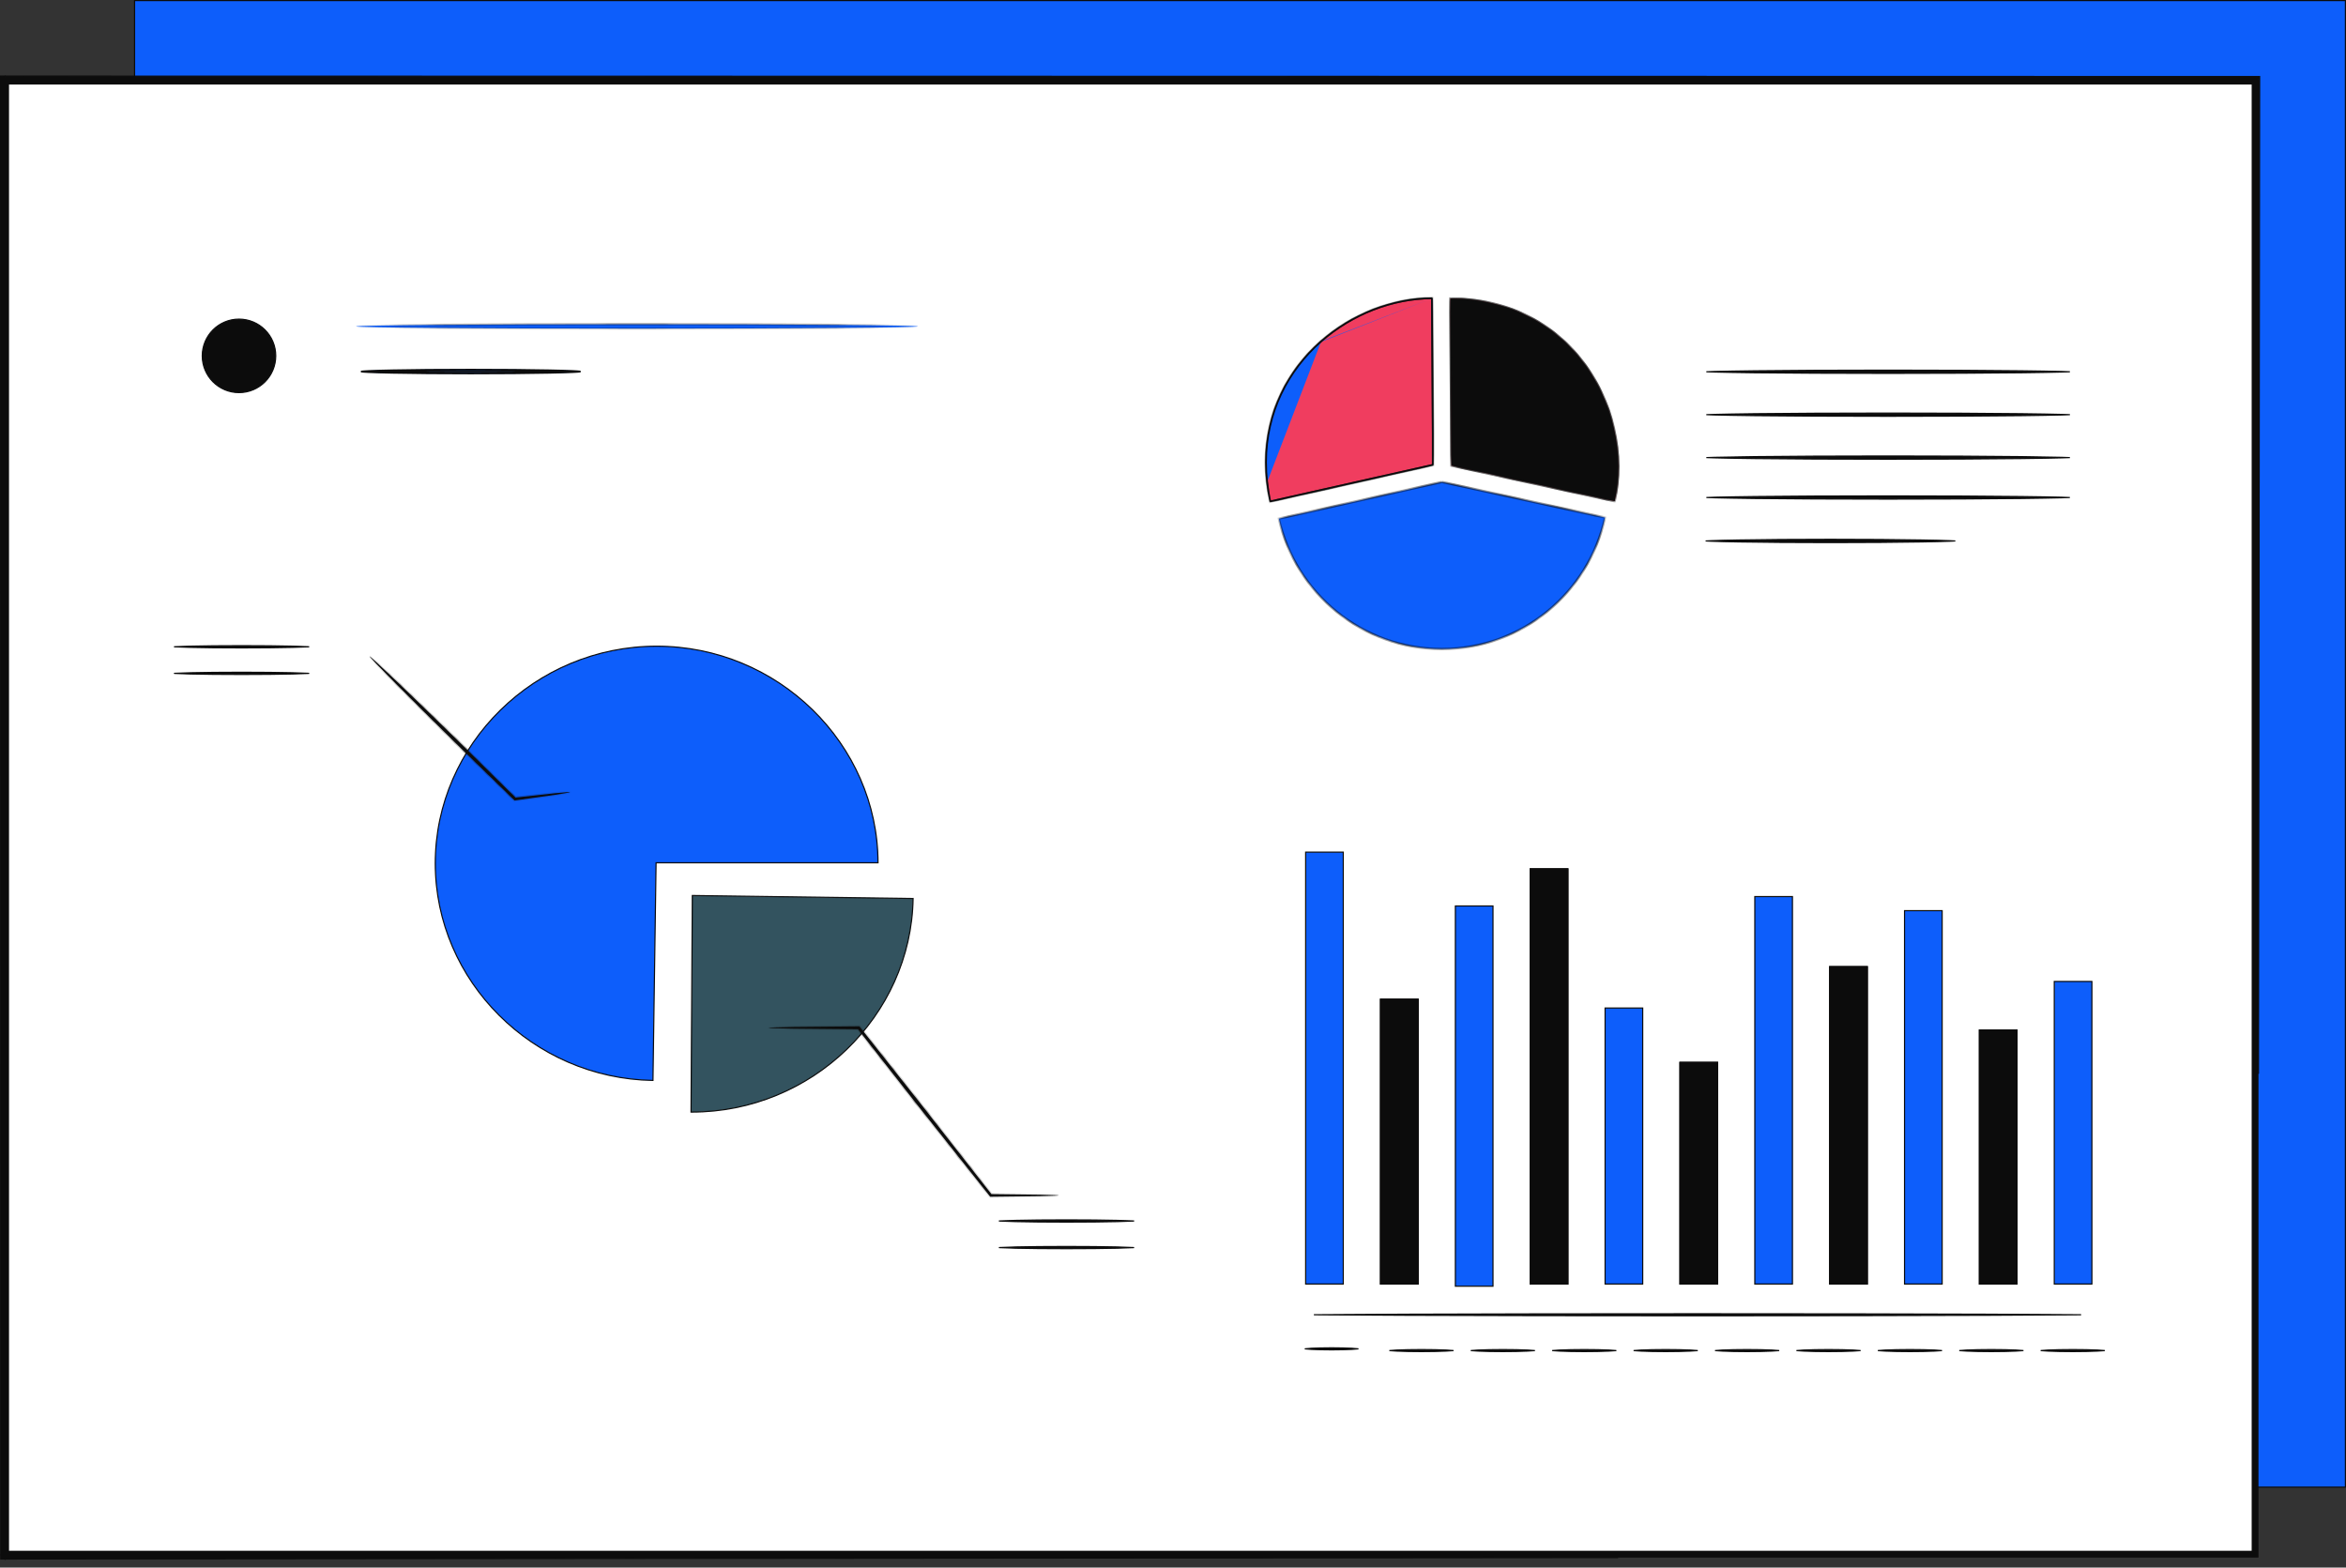 <svg width="214" height="143" viewBox="0 0 214 143" fill="none" xmlns="http://www.w3.org/2000/svg">
<rect x="0" y="0" width="214" height="143" fill="#333333" stroke="none"/>
<path d="M12.276 135.663H213.948V0.052H12.276V135.663Z" fill="#0D5EFB" stroke="#0C0C0C" stroke-width="0.104"/>
<path d="M0.511 141.777H205.706V7.4H0.511V141.777Z" fill="white" stroke="#0C0C0C" stroke-width="0.622"/>
<path d="M0.068 142.087V142.219L0.2 142.219C60.588 142.165 111.519 142.12 147.613 142.087C111.566 142.055 60.721 142.01 0.436 141.955C0.436 141.999 0.436 142.043 0.436 142.087L0.436 142.214L0.347 142.124L0.163 141.94L0.074 141.85L0.2 141.851C0.244 141.851 0.288 141.851 0.332 141.851C0.335 120.057 0.338 97.044 0.341 73.114C0.343 51.843 0.346 29.848 0.349 7.342C0.305 7.342 0.261 7.342 0.216 7.342H0.2H0.074L0.163 7.253L0.364 7.052L0.453 6.963L0.453 7.089C0.453 7.138 0.453 7.188 0.453 7.237C77.959 7.222 149.415 7.207 205.805 7.196C205.805 7.16 205.805 7.124 205.805 7.089L205.805 6.981C169.311 6.974 126.508 6.966 79.838 6.957C54.32 6.951 27.646 6.946 0.216 6.941H0.2H0.052V7.089C0.055 31.785 0.058 55.867 0.061 79.053C0.064 100.942 0.066 122.032 0.068 142.087V142.087ZM0.326 141.955L0.332 141.961C0.332 141.959 0.332 141.957 0.332 141.955C0.33 141.955 0.328 141.955 0.326 141.955ZM0.349 7.215L0.326 7.237C0.334 7.237 0.341 7.237 0.349 7.237C0.349 7.23 0.349 7.222 0.349 7.215ZM206.017 7.3C205.981 7.3 205.945 7.3 205.91 7.3C205.954 44.402 205.99 75.203 206.017 97.953C206.044 75.203 206.08 44.402 206.124 7.3L206.017 7.3ZM206.124 7.089V6.981H206.017C205.953 6.981 205.888 6.981 205.824 6.981L205.894 7.052L206.054 7.211L206.124 7.281C206.124 7.217 206.124 7.153 206.124 7.089Z" fill="#0C0C0C" stroke="#0C0C0C" stroke-width="0.104"/>
<path d="M83.292 81.968L63.153 81.69L63.035 101.445L63.101 101.446C74.055 101.446 83.109 92.703 83.292 81.968Z" fill="#33535F" stroke="#0C0C0C" stroke-width="0.104"/>
<mask id="path-5-inside-1_176_1850" fill="white">
<path d="M96.574 109.048C96.574 109.061 96.425 109.072 96.141 109.083C95.821 109.091 95.41 109.102 94.903 109.115C93.787 109.128 92.25 109.146 90.38 109.168L90.323 109.168L90.286 109.122C88.48 106.847 86.15 103.911 83.608 100.708C81.634 98.191 79.788 95.838 78.225 93.844L78.329 93.894C75.891 93.872 73.85 93.853 72.371 93.839C71.683 93.824 71.128 93.811 70.705 93.802C70.32 93.789 70.116 93.776 70.116 93.761C70.116 93.747 70.32 93.734 70.705 93.72C71.128 93.712 71.683 93.699 72.371 93.684C73.85 93.67 75.891 93.651 78.329 93.629L78.393 93.628L78.434 93.68C80.007 95.665 81.865 98.01 83.852 100.516C86.372 103.736 88.683 106.687 90.474 108.974L90.38 108.929C92.25 108.951 93.787 108.968 94.903 108.981C95.411 108.994 95.821 109.005 96.141 109.014C96.425 109.024 96.574 109.036 96.574 109.048Z"/>
</mask>
<path d="M96.574 109.048C96.574 109.061 96.425 109.072 96.141 109.083C95.821 109.091 95.41 109.102 94.903 109.115C93.787 109.128 92.25 109.146 90.38 109.168L90.323 109.168L90.286 109.122C88.48 106.847 86.15 103.911 83.608 100.708C81.634 98.191 79.788 95.838 78.225 93.844L78.329 93.894C75.891 93.872 73.85 93.853 72.371 93.839C71.683 93.824 71.128 93.811 70.705 93.802C70.32 93.789 70.116 93.776 70.116 93.761C70.116 93.747 70.32 93.734 70.705 93.72C71.128 93.712 71.683 93.699 72.371 93.684C73.85 93.67 75.891 93.651 78.329 93.629L78.393 93.628L78.434 93.68C80.007 95.665 81.865 98.01 83.852 100.516C86.372 103.736 88.683 106.687 90.474 108.974L90.38 108.929C92.25 108.951 93.787 108.968 94.903 108.981C95.411 108.994 95.821 109.005 96.141 109.014C96.425 109.024 96.574 109.036 96.574 109.048Z" fill="#0C0C0C"/>
<path d="M96.141 109.083L96.145 109.187L96.144 109.187L96.141 109.083ZM94.903 109.115L94.906 109.22L94.905 109.22L94.903 109.115ZM90.38 109.168L90.379 109.063L90.379 109.063L90.38 109.168ZM90.323 109.168L90.325 109.273L90.274 109.273L90.242 109.234L90.323 109.168ZM90.286 109.122L90.205 109.187L90.205 109.187L90.286 109.122ZM83.608 100.708L83.526 100.773L83.526 100.772L83.608 100.708ZM78.225 93.844L78.143 93.908L78.271 93.75L78.225 93.844ZM78.329 93.894L78.375 93.801L78.328 93.999L78.329 93.894ZM72.371 93.839L72.371 93.943L72.369 93.943L72.371 93.839ZM70.705 93.802L70.702 93.906L70.701 93.906L70.705 93.802ZM70.705 93.72L70.701 93.616L70.703 93.616L70.705 93.72ZM72.371 93.684L72.369 93.58L72.371 93.58L72.371 93.684ZM78.329 93.629L78.33 93.733L78.33 93.733L78.329 93.629ZM78.393 93.628L78.392 93.524L78.443 93.523L78.475 93.563L78.393 93.628ZM78.434 93.68L78.352 93.744L78.352 93.744L78.434 93.68ZM83.852 100.516L83.933 100.452L83.934 100.452L83.852 100.516ZM90.474 108.974L90.556 108.91L90.429 109.068L90.474 108.974ZM90.38 108.929L90.335 109.023L90.382 108.825L90.38 108.929ZM94.903 108.981L94.905 108.877L94.906 108.877L94.903 108.981ZM96.141 109.014L96.144 108.909L96.145 108.909L96.141 109.014ZM96.678 109.048C96.678 109.105 96.637 109.133 96.63 109.138C96.617 109.146 96.605 109.15 96.6 109.152C96.587 109.156 96.574 109.159 96.563 109.16C96.54 109.164 96.509 109.167 96.472 109.17C96.397 109.176 96.287 109.182 96.145 109.187L96.138 108.979C96.279 108.973 96.385 108.968 96.456 108.962C96.492 108.959 96.516 108.957 96.53 108.954C96.537 108.953 96.538 108.953 96.535 108.954C96.534 108.954 96.525 108.957 96.515 108.963C96.51 108.967 96.47 108.993 96.47 109.048H96.678ZM96.144 109.187C95.824 109.196 95.413 109.207 94.906 109.22L94.901 109.011C95.407 108.998 95.818 108.987 96.139 108.979L96.144 109.187ZM94.905 109.22C93.788 109.233 92.252 109.25 90.382 109.272L90.379 109.063C92.249 109.042 93.786 109.024 94.902 109.011L94.905 109.22ZM90.382 109.272L90.325 109.273L90.322 109.064L90.379 109.063L90.382 109.272ZM90.242 109.234L90.205 109.187L90.368 109.057L90.405 109.103L90.242 109.234ZM90.205 109.187C88.398 106.912 86.068 103.976 83.526 100.773L83.69 100.643C86.231 103.846 88.562 106.782 90.368 109.057L90.205 109.187ZM83.526 100.772C81.552 98.256 79.706 95.902 78.143 93.908L78.307 93.779C79.87 95.773 81.716 98.127 83.69 100.644L83.526 100.772ZM78.271 93.75L78.375 93.801L78.283 93.988L78.179 93.937L78.271 93.75ZM78.328 93.999C75.891 93.976 73.85 93.957 72.371 93.943L72.373 93.735C73.852 93.749 75.892 93.768 78.33 93.79L78.328 93.999ZM72.369 93.943C71.681 93.928 71.126 93.916 70.702 93.906L70.707 93.698C71.13 93.707 71.686 93.719 72.374 93.735L72.369 93.943ZM70.701 93.906C70.509 93.9 70.36 93.893 70.259 93.886C70.209 93.883 70.168 93.879 70.139 93.875C70.126 93.873 70.11 93.871 70.097 93.867C70.091 93.865 70.079 93.862 70.067 93.855C70.06 93.851 70.049 93.844 70.038 93.832C70.026 93.818 70.011 93.794 70.011 93.761H70.22C70.22 93.729 70.206 93.706 70.195 93.694C70.184 93.682 70.174 93.676 70.169 93.673C70.164 93.67 70.16 93.668 70.158 93.668C70.156 93.667 70.154 93.666 70.153 93.666C70.153 93.666 70.157 93.667 70.168 93.669C70.189 93.671 70.224 93.675 70.273 93.678C70.371 93.685 70.516 93.691 70.708 93.698L70.701 93.906ZM70.011 93.761C70.011 93.726 70.028 93.702 70.04 93.689C70.051 93.677 70.062 93.67 70.068 93.667C70.081 93.66 70.092 93.657 70.098 93.655C70.111 93.652 70.126 93.649 70.14 93.647C70.168 93.644 70.209 93.64 70.259 93.636C70.36 93.629 70.509 93.623 70.701 93.616L70.708 93.825C70.516 93.831 70.371 93.838 70.273 93.845C70.224 93.848 70.189 93.851 70.168 93.854C70.156 93.856 70.152 93.857 70.153 93.857C70.153 93.857 70.155 93.856 70.157 93.855C70.159 93.855 70.163 93.853 70.168 93.85C70.172 93.848 70.183 93.842 70.193 93.831C70.204 93.819 70.22 93.795 70.22 93.761H70.011ZM70.703 93.616C71.126 93.608 71.681 93.594 72.369 93.58L72.374 93.789C71.686 93.803 71.13 93.816 70.707 93.825L70.703 93.616ZM72.371 93.58C73.85 93.566 75.891 93.547 78.328 93.525L78.33 93.733C75.892 93.755 73.852 93.775 72.373 93.789L72.371 93.58ZM78.328 93.525L78.392 93.524L78.394 93.732L78.33 93.733L78.328 93.525ZM78.475 93.563L78.516 93.615L78.352 93.744L78.311 93.693L78.475 93.563ZM78.516 93.615C80.088 95.6 81.947 97.945 83.933 100.452L83.77 100.581C81.783 98.074 79.925 95.73 78.352 93.744L78.516 93.615ZM83.934 100.452C86.454 103.672 88.766 106.623 90.556 108.91L90.392 109.039C88.601 106.752 86.29 103.8 83.769 100.581L83.934 100.452ZM90.429 109.068L90.335 109.023L90.426 108.835L90.52 108.881L90.429 109.068ZM90.382 108.825C92.252 108.846 93.788 108.864 94.905 108.877L94.902 109.086C93.786 109.073 92.249 109.055 90.379 109.033L90.382 108.825ZM94.906 108.877C95.413 108.89 95.824 108.901 96.144 108.909L96.139 109.118C95.818 109.11 95.408 109.099 94.901 109.086L94.906 108.877ZM96.145 108.909C96.287 108.915 96.397 108.92 96.472 108.926C96.509 108.929 96.54 108.933 96.563 108.936C96.574 108.938 96.587 108.94 96.6 108.945C96.605 108.946 96.617 108.951 96.63 108.959C96.637 108.964 96.678 108.992 96.678 109.048H96.47C96.47 109.104 96.51 109.13 96.515 109.133C96.525 109.14 96.534 109.143 96.535 109.143C96.538 109.144 96.537 109.144 96.53 109.142C96.516 109.14 96.492 109.137 96.456 109.134C96.385 109.129 96.279 109.123 96.138 109.118L96.145 108.909Z" fill="#0C0C0C" mask="url(#path-5-inside-1_176_1850)"/>
<path d="M97.286 111.485C99.094 111.485 100.731 111.468 101.916 111.44C102.508 111.425 102.987 111.409 103.318 111.39C103.367 111.387 103.412 111.385 103.455 111.382C103.412 111.379 103.367 111.376 103.318 111.373C102.987 111.355 102.508 111.338 101.916 111.324C100.731 111.296 99.094 111.279 97.286 111.279C95.477 111.279 93.84 111.296 92.655 111.324C92.063 111.338 91.584 111.355 91.253 111.373C91.204 111.376 91.158 111.379 91.116 111.382C91.158 111.385 91.204 111.387 91.253 111.39C91.584 111.409 92.063 111.425 92.655 111.44C93.84 111.468 95.477 111.485 97.286 111.485Z" fill="#0C0C0C" stroke="#0C0C0C" stroke-width="0.104"/>
<path d="M97.286 113.91C99.094 113.91 100.731 113.893 101.916 113.865C102.508 113.851 102.987 113.834 103.318 113.816C103.366 113.813 103.411 113.811 103.452 113.808C103.411 113.805 103.366 113.802 103.318 113.8C102.987 113.781 102.508 113.764 101.916 113.75C100.731 113.722 99.094 113.705 97.286 113.705C95.477 113.705 93.84 113.722 92.655 113.75C92.063 113.764 91.584 113.781 91.253 113.8C91.205 113.802 91.16 113.805 91.118 113.808C91.16 113.811 91.205 113.813 91.253 113.816C91.584 113.834 92.063 113.851 92.655 113.865C93.84 113.893 95.477 113.91 97.286 113.91Z" fill="#0C0C0C" stroke="#0C0C0C" stroke-width="0.104"/>
<path d="M59.847 78.757L59.848 78.705H59.899H80.093C80.064 67.864 70.96 58.949 59.899 58.949C48.821 58.949 39.706 67.892 39.706 78.757C39.706 89.499 48.617 98.383 59.564 98.561L59.847 78.757Z" fill="#0D5EFB" stroke="#0C0C0C" stroke-width="0.104"/>
<mask id="path-10-inside-2_176_1850" fill="white">
<path d="M51.995 72.263C51.997 72.276 51.875 72.303 51.644 72.345C51.368 72.389 51.036 72.442 50.637 72.506C49.708 72.637 48.473 72.81 47 73.016L46.94 73.024L46.895 72.981C45.511 71.634 43.843 70.012 42.044 68.261C39.714 65.976 37.617 63.895 36.111 62.377C35.391 61.644 34.795 61.035 34.337 60.569C33.923 60.137 33.701 59.89 33.716 59.875C33.731 59.859 33.982 60.077 34.421 60.482C34.897 60.931 35.517 61.516 36.264 62.221C37.81 63.698 39.931 65.755 42.262 68.04C44.047 69.806 45.7 71.441 47.073 72.799L46.968 72.764C48.446 72.601 49.686 72.464 50.618 72.362C51.021 72.325 51.357 72.294 51.634 72.27C51.869 72.253 51.993 72.249 51.995 72.263Z"/>
</mask>
<path d="M51.995 72.263C51.997 72.276 51.875 72.303 51.644 72.345C51.368 72.389 51.036 72.442 50.637 72.506C49.708 72.637 48.473 72.81 47 73.016L46.94 73.024L46.895 72.981C45.511 71.634 43.843 70.012 42.044 68.261C39.714 65.976 37.617 63.895 36.111 62.377C35.391 61.644 34.795 61.035 34.337 60.569C33.923 60.137 33.701 59.89 33.716 59.875C33.731 59.859 33.982 60.077 34.421 60.482C34.897 60.931 35.517 61.516 36.264 62.221C37.81 63.698 39.931 65.755 42.262 68.04C44.047 69.806 45.7 71.441 47.073 72.799L46.968 72.764C48.446 72.601 49.686 72.464 50.618 72.362C51.021 72.325 51.357 72.294 51.634 72.27C51.869 72.253 51.993 72.249 51.995 72.263Z" fill="#0C0C0C"/>
<path d="M51.644 72.345L51.663 72.448L51.66 72.448L51.644 72.345ZM50.637 72.506L50.653 72.609L50.651 72.609L50.637 72.506ZM47 73.016L47.014 73.12L47.013 73.12L47 73.016ZM46.94 73.024L46.953 73.128L46.903 73.134L46.867 73.099L46.94 73.024ZM46.895 72.981L46.823 73.056L46.822 73.056L46.895 72.981ZM42.044 68.261L41.971 68.336L41.971 68.336L42.044 68.261ZM36.111 62.377L36.036 62.451L36.036 62.45L36.111 62.377ZM34.337 60.569L34.262 60.642L34.261 60.641L34.337 60.569ZM34.421 60.482L34.492 60.406L34.493 60.406L34.421 60.482ZM36.264 62.221L36.335 62.145L36.336 62.145L36.264 62.221ZM42.262 68.04L42.335 67.966L42.335 67.966L42.262 68.04ZM47.073 72.799L47.147 72.725L47.04 72.898L47.073 72.799ZM46.968 72.764L46.935 72.863L46.957 72.66L46.968 72.764ZM50.618 72.362L50.607 72.258L50.609 72.258L50.618 72.362ZM51.634 72.27L51.625 72.166L51.627 72.165L51.634 72.27ZM52.099 72.25C52.104 72.295 52.081 72.325 52.071 72.336C52.059 72.348 52.048 72.355 52.042 72.359C52.03 72.366 52.017 72.371 52.007 72.374C51.987 72.381 51.961 72.388 51.93 72.395C51.869 72.409 51.778 72.427 51.662 72.448L51.626 72.242C51.741 72.222 51.827 72.205 51.883 72.192C51.912 72.185 51.93 72.18 51.939 72.177C51.945 72.175 51.943 72.175 51.938 72.178C51.936 72.179 51.927 72.184 51.917 72.194C51.909 72.204 51.886 72.232 51.891 72.275L52.099 72.25ZM51.66 72.448C51.385 72.492 51.052 72.545 50.653 72.609L50.62 72.403C51.019 72.339 51.352 72.286 51.628 72.242L51.66 72.448ZM50.651 72.609C49.722 72.74 48.487 72.913 47.014 73.12L46.985 72.913C48.458 72.707 49.693 72.533 50.622 72.403L50.651 72.609ZM47.013 73.12L46.953 73.128L46.927 72.921L46.987 72.913L47.013 73.12ZM46.867 73.099L46.823 73.056L46.968 72.906L47.012 72.949L46.867 73.099ZM46.822 73.056C45.438 71.709 43.771 70.087 41.971 68.336L42.117 68.187C43.916 69.937 45.584 71.56 46.968 72.906L46.822 73.056ZM41.971 68.336C39.641 66.051 37.544 63.968 36.036 62.451L36.184 62.304C37.691 63.821 39.788 65.902 42.117 68.187L41.971 68.336ZM36.036 62.45C35.317 61.717 34.72 61.108 34.262 60.642L34.411 60.495C34.869 60.962 35.466 61.571 36.185 62.304L36.036 62.45ZM34.261 60.641C34.054 60.425 33.894 60.254 33.788 60.135C33.735 60.076 33.694 60.028 33.666 59.993C33.653 59.977 33.641 59.96 33.632 59.945C33.628 59.938 33.621 59.927 33.617 59.912C33.614 59.906 33.611 59.892 33.611 59.875C33.611 59.857 33.617 59.827 33.642 59.801L33.79 59.949C33.815 59.924 33.819 59.895 33.82 59.879C33.82 59.864 33.817 59.853 33.815 59.849C33.813 59.84 33.809 59.836 33.811 59.838C33.813 59.841 33.819 59.849 33.831 59.865C33.853 59.894 33.891 59.938 33.943 59.996C34.047 60.112 34.205 60.281 34.412 60.496L34.261 60.641ZM33.642 59.801C33.668 59.776 33.698 59.77 33.715 59.77C33.732 59.769 33.745 59.773 33.752 59.775C33.766 59.779 33.778 59.785 33.785 59.789C33.8 59.798 33.817 59.81 33.834 59.823C33.869 59.85 33.918 59.89 33.978 59.942C34.099 60.046 34.272 60.203 34.492 60.406L34.35 60.559C34.131 60.356 33.959 60.202 33.841 60.1C33.782 60.048 33.738 60.012 33.708 59.99C33.693 59.978 33.684 59.972 33.681 59.971C33.678 59.969 33.683 59.972 33.691 59.975C33.696 59.976 33.706 59.979 33.721 59.978C33.737 59.978 33.765 59.973 33.79 59.949L33.642 59.801ZM34.493 60.406C34.969 60.855 35.589 61.44 36.335 62.145L36.192 62.297C35.445 61.592 34.825 61.006 34.35 60.558L34.493 60.406ZM36.336 62.145C37.883 63.623 40.004 65.68 42.335 67.966L42.189 68.115C39.859 65.829 37.738 63.773 36.192 62.296L36.336 62.145ZM42.335 67.966C44.12 69.732 45.774 71.367 47.147 72.725L47 72.873C45.627 71.515 43.973 69.88 42.189 68.115L42.335 67.966ZM47.04 72.898L46.935 72.863L47.002 72.665L47.106 72.7L47.04 72.898ZM46.957 72.66C48.434 72.498 49.675 72.361 50.607 72.258L50.63 72.466C49.697 72.568 48.457 72.705 46.98 72.868L46.957 72.66ZM50.609 72.258C51.011 72.221 51.347 72.19 51.625 72.166L51.643 72.374C51.366 72.398 51.031 72.429 50.628 72.466L50.609 72.258ZM51.627 72.165C51.744 72.157 51.836 72.152 51.9 72.15C51.931 72.15 51.959 72.15 51.98 72.152C51.989 72.153 52.003 72.154 52.017 72.158C52.023 72.16 52.037 72.164 52.05 72.173C52.063 72.182 52.093 72.206 52.099 72.25L51.891 72.275C51.897 72.318 51.925 72.341 51.936 72.348C51.948 72.355 51.958 72.358 51.96 72.359C51.966 72.361 51.968 72.36 51.962 72.36C51.952 72.359 51.934 72.359 51.904 72.359C51.846 72.36 51.758 72.365 51.642 72.374L51.627 72.165Z" fill="#0C0C0C" mask="url(#path-10-inside-2_176_1850)"/>
<path d="M22.039 59.103C23.847 59.103 25.484 59.086 26.669 59.058C27.261 59.044 27.74 59.028 28.07 59.009C28.119 59.006 28.164 59.004 28.205 59.001C28.164 58.998 28.119 58.995 28.07 58.993C27.74 58.974 27.261 58.957 26.669 58.943C25.484 58.915 23.847 58.898 22.039 58.898C20.23 58.898 18.592 58.915 17.408 58.943C16.815 58.957 16.336 58.974 16.006 58.993C15.958 58.995 15.913 58.998 15.871 59.001C15.913 59.004 15.958 59.006 16.006 59.009C16.336 59.028 16.815 59.044 17.408 59.058C18.592 59.086 20.23 59.103 22.039 59.103Z" fill="#0C0C0C" stroke="#0C0C0C" stroke-width="0.104"/>
<path d="M22.039 61.529C23.847 61.529 25.484 61.512 26.669 61.484C27.261 61.47 27.74 61.453 28.07 61.434C28.119 61.432 28.164 61.429 28.205 61.426C28.164 61.423 28.119 61.421 28.07 61.418C27.74 61.399 27.261 61.383 26.669 61.369C25.484 61.341 23.847 61.323 22.039 61.323C20.23 61.323 18.592 61.341 17.408 61.369C16.815 61.383 16.336 61.399 16.006 61.418C15.958 61.421 15.913 61.423 15.871 61.426C15.913 61.429 15.958 61.432 16.006 61.434C16.336 61.453 16.815 61.47 17.408 61.484C18.592 61.512 20.23 61.529 22.039 61.529Z" fill="#0C0C0C" stroke="#0C0C0C" stroke-width="0.104"/>
<mask id="path-14-inside-3_176_1850" fill="white">
<path d="M130.723 39.523L130.643 27.183C127.009 27.204 123.305 28.642 120.462 31.152C117.115 34.11 114.972 38.558 115.556 43.933C115.62 44.521 115.713 45.117 115.844 45.726L115.853 45.769L115.854 45.769L130.723 42.423V39.523Z"/>
</mask>
<path d="M130.723 39.523L130.643 27.183C127.009 27.204 123.305 28.642 120.462 31.152C117.115 34.11 114.972 38.558 115.556 43.933C115.62 44.521 115.713 45.117 115.844 45.726L115.853 45.769L115.854 45.769L130.723 42.423V39.523Z" fill="#F03D5F"/>
<path d="M130.643 27.183L130.643 27.078L130.747 27.078L130.748 27.182L130.643 27.183ZM120.462 31.152L120.393 31.074L120.393 31.074L120.462 31.152ZM115.556 43.933L115.453 43.944L115.453 43.944L115.556 43.933ZM115.844 45.726L115.946 45.704L115.947 45.706L115.844 45.726ZM115.853 45.769L115.899 45.863L115.777 45.924L115.75 45.789L115.853 45.769ZM115.854 45.769L115.808 45.675L115.819 45.67L115.831 45.667L115.854 45.769ZM130.723 42.423H130.828V42.507L130.746 42.525L130.723 42.423ZM130.619 39.524L130.539 27.183L130.748 27.182L130.828 39.523L130.619 39.524ZM130.644 27.287C127.036 27.308 123.355 28.736 120.531 31.23L120.393 31.074C123.254 28.547 126.983 27.1 130.643 27.078L130.644 27.287ZM120.531 31.23C117.208 34.168 115.08 38.583 115.66 43.922L115.453 43.944C114.864 38.532 117.023 34.052 120.393 31.074L120.531 31.23ZM115.66 43.922C115.724 44.506 115.815 45.099 115.946 45.704L115.742 45.748C115.61 45.135 115.517 44.535 115.453 43.944L115.66 43.922ZM115.947 45.706L115.955 45.749L115.75 45.789L115.742 45.746L115.947 45.706ZM115.806 45.676L115.808 45.675L115.901 45.862L115.899 45.863L115.806 45.676ZM115.831 45.667L130.7 42.322L130.746 42.525L115.877 45.87L115.831 45.667ZM130.619 42.423V39.523H130.828V42.423H130.619Z" fill="#0C0C0C" mask="url(#path-14-inside-3_176_1850)"/>
<path d="M115.556 43.933C115.62 44.518 115.712 45.112 115.843 45.718L115.893 45.706M115.556 43.933C115.492 43.335 115.46 42.748 115.461 42.173C115.464 37.586 117.488 33.781 120.462 31.152M115.556 43.933L115.608 43.928C115.608 43.928 115.608 43.928 115.608 43.928M115.556 43.933L115.608 43.928M120.462 31.152C123.291 28.654 126.974 27.218 130.591 27.183L130.592 27.235M120.462 31.152L120.497 31.191C120.497 31.191 120.497 31.191 120.497 31.191M120.462 31.152L120.497 31.191M130.592 27.235C130.609 27.235 130.626 27.235 130.644 27.235L130.723 39.523M130.592 27.235C126.987 27.27 123.317 28.701 120.497 31.191M130.592 27.235L130.671 39.523H130.723M130.723 39.523V42.423M130.723 39.523L130.671 39.524L130.671 42.382M130.723 42.423L115.904 45.758L115.896 45.716L115.895 45.715L115.895 45.715C115.895 45.712 115.894 45.709 115.893 45.706M130.723 42.423L130.712 42.373L130.671 42.382M130.723 42.423H130.671V42.382M115.893 45.706C115.763 45.102 115.672 44.511 115.608 43.928M115.893 45.706L130.671 42.382M115.608 43.928C115.544 43.331 115.512 42.746 115.513 42.173L115.513 42.173C115.516 37.602 117.533 33.812 120.497 31.191" fill="#0D5EFB" stroke="#0C0C0C" stroke-width="0.104"/>
<mask id="path-17-inside-4_176_1850" fill="white">
<path d="M146.05 35.724C143.971 31.384 139.877 27.907 134.048 27.322C133.892 27.307 133.735 27.292 133.577 27.282C133.477 27.274 133.379 27.264 133.277 27.259C132.983 27.242 132.683 27.234 132.382 27.232L132.341 27.232H132.339L132.301 27.23V27.232V27.232L132.382 39.573L132.4 42.473L147.274 45.718L147.292 45.721C147.52 44.68 147.629 43.605 147.623 42.523C147.611 40.21 147.074 37.863 146.05 35.724Z"/>
</mask>
<path d="M146.05 35.724C143.971 31.384 139.877 27.907 134.048 27.322C133.892 27.307 133.735 27.292 133.577 27.282C133.477 27.274 133.379 27.264 133.277 27.259C132.983 27.242 132.683 27.234 132.382 27.232L132.341 27.232H132.339L132.301 27.23V27.232V27.232L132.382 39.573L132.4 42.473L147.274 45.718L147.292 45.721C147.52 44.68 147.629 43.605 147.623 42.523C147.611 40.21 147.074 37.863 146.05 35.724Z" fill="#F03D5F"/>
<path d="M134.048 27.322L134.058 27.218L134.058 27.218L134.048 27.322ZM133.577 27.282L133.57 27.386L133.569 27.386L133.577 27.282ZM133.277 27.259L133.271 27.363L133.271 27.363L133.277 27.259ZM132.382 27.232L132.381 27.337L132.38 27.337L132.382 27.232ZM132.341 27.232V27.127L132.343 27.127L132.341 27.232ZM132.339 27.232V27.336L132.334 27.336L132.339 27.232ZM132.301 27.23H132.196V27.121L132.305 27.126L132.301 27.23ZM132.301 27.232L132.196 27.233V27.232H132.301ZM132.382 39.573L132.486 39.572L132.486 39.572L132.382 39.573ZM132.4 42.473L132.378 42.575L132.296 42.557L132.296 42.474L132.4 42.473ZM147.274 45.718L147.257 45.821L147.252 45.82L147.274 45.718ZM147.292 45.721L147.394 45.744L147.373 45.841L147.275 45.824L147.292 45.721ZM147.623 42.523L147.518 42.523V42.523L147.623 42.523ZM145.956 35.769C143.891 31.458 139.827 28.007 134.037 27.426L134.058 27.218C139.928 27.807 144.051 31.309 146.144 35.679L145.956 35.769ZM134.037 27.426C133.882 27.411 133.726 27.396 133.57 27.386L133.584 27.177C133.744 27.188 133.902 27.203 134.058 27.218L134.037 27.426ZM133.569 27.386C133.466 27.378 133.372 27.368 133.271 27.363L133.283 27.154C133.386 27.16 133.489 27.17 133.585 27.177L133.569 27.386ZM133.271 27.363C132.979 27.347 132.681 27.338 132.381 27.337L132.382 27.128C132.686 27.13 132.987 27.138 133.283 27.154L133.271 27.363ZM132.38 27.337L132.339 27.336L132.343 27.127L132.384 27.128L132.38 27.337ZM132.341 27.336H132.339V27.127H132.341V27.336ZM132.334 27.336L132.297 27.334L132.305 27.126L132.343 27.127L132.334 27.336ZM132.405 27.23V27.232H132.196V27.23H132.405ZM132.405 27.232V27.232H132.196V27.232H132.405ZM132.405 27.232L132.486 39.572L132.277 39.574L132.196 27.233L132.405 27.232ZM132.486 39.572L132.504 42.473L132.296 42.474L132.277 39.574L132.486 39.572ZM132.422 42.371L147.296 45.616L147.252 45.82L132.378 42.575L132.422 42.371ZM147.291 45.615L147.309 45.618L147.275 45.824L147.257 45.821L147.291 45.615ZM147.19 45.699C147.416 44.665 147.524 43.598 147.518 42.523L147.727 42.522C147.733 43.612 147.624 44.694 147.394 45.744L147.19 45.699ZM147.518 42.523C147.507 40.226 146.973 37.894 145.956 35.769L146.144 35.679C147.174 37.832 147.715 40.194 147.727 42.522L147.518 42.523Z" fill="#0C0C0C" mask="url(#path-17-inside-4_176_1850)"/>
<mask id="path-19-inside-5_176_1850" fill="white">
<path d="M147.292 45.721L147.274 45.718L132.4 42.473L132.382 39.573L132.301 27.232V27.232V27.23L132.339 27.232H132.341L132.382 27.232C132.683 27.234 132.983 27.242 133.277 27.259C133.379 27.264 133.477 27.274 133.577 27.282C133.735 27.292 133.892 27.307 134.048 27.322C139.877 27.907 143.971 31.384 146.05 35.724C147.074 37.863 147.611 40.21 147.623 42.523C147.623 42.548 147.623 42.573 147.623 42.599C147.623 43.655 147.515 44.704 147.292 45.721Z"/>
</mask>
<path d="M147.292 45.721L147.274 45.718L132.4 42.473L132.382 39.573L132.301 27.232V27.232V27.23L132.339 27.232H132.341L132.382 27.232C132.683 27.234 132.983 27.242 133.277 27.259C133.379 27.264 133.477 27.274 133.577 27.282C133.735 27.292 133.892 27.307 134.048 27.322C139.877 27.907 143.971 31.384 146.05 35.724C147.074 37.863 147.611 40.21 147.623 42.523C147.623 42.548 147.623 42.573 147.623 42.599C147.623 43.655 147.515 44.704 147.292 45.721Z" fill="#0C0C0C"/>
<path d="M147.274 45.718L147.257 45.821L147.252 45.82L147.274 45.718ZM132.4 42.473L132.378 42.575L132.296 42.557L132.296 42.474L132.4 42.473ZM132.382 39.573L132.486 39.572L132.486 39.572L132.382 39.573ZM132.301 27.232L132.196 27.233V27.232H132.301ZM132.301 27.23H132.196V27.121L132.305 27.126L132.301 27.23ZM132.339 27.232V27.336L132.334 27.336L132.339 27.232ZM132.341 27.232V27.127L132.343 27.127L132.341 27.232ZM132.382 27.232L132.381 27.337L132.38 27.337L132.382 27.232ZM133.277 27.259L133.271 27.363L133.271 27.363L133.277 27.259ZM133.577 27.282L133.57 27.386L133.569 27.386L133.577 27.282ZM134.048 27.322L134.058 27.218L134.058 27.218L134.048 27.322ZM146.05 35.724L146.144 35.679L146.144 35.679L146.05 35.724ZM147.623 42.523L147.727 42.522V42.523H147.623ZM147.623 42.599L147.518 42.599V42.599H147.623ZM147.275 45.824L147.257 45.821L147.291 45.615L147.309 45.618L147.275 45.824ZM147.252 45.82L132.378 42.575L132.422 42.371L147.296 45.616L147.252 45.82ZM132.296 42.474L132.277 39.574L132.486 39.572L132.504 42.473L132.296 42.474ZM132.277 39.574L132.196 27.233L132.405 27.232L132.486 39.572L132.277 39.574ZM132.196 27.232V27.232H132.405V27.232H132.196ZM132.196 27.232V27.23H132.405V27.232H132.196ZM132.305 27.126L132.343 27.127L132.334 27.336L132.297 27.334L132.305 27.126ZM132.339 27.127H132.341V27.336H132.339V27.127ZM132.343 27.127L132.384 27.128L132.38 27.337L132.339 27.336L132.343 27.127ZM132.382 27.128C132.686 27.13 132.987 27.138 133.283 27.154L133.271 27.363C132.979 27.347 132.681 27.338 132.381 27.337L132.382 27.128ZM133.283 27.154C133.386 27.16 133.489 27.17 133.585 27.177L133.569 27.386C133.466 27.378 133.372 27.368 133.271 27.363L133.283 27.154ZM133.584 27.177C133.744 27.188 133.902 27.203 134.058 27.218L134.037 27.426C133.882 27.411 133.726 27.396 133.57 27.386L133.584 27.177ZM134.058 27.218C139.928 27.807 144.051 31.309 146.144 35.679L145.956 35.769C143.891 31.458 139.827 28.007 134.037 27.426L134.058 27.218ZM146.144 35.679C147.174 37.832 147.715 40.194 147.727 42.522L147.518 42.523C147.507 40.226 146.973 37.894 145.956 35.769L146.144 35.679ZM147.727 42.523C147.727 42.523 147.727 42.523 147.727 42.523C147.727 42.523 147.727 42.523 147.727 42.523C147.727 42.523 147.727 42.523 147.727 42.523C147.727 42.523 147.727 42.523 147.727 42.523C147.727 42.523 147.727 42.523 147.727 42.523C147.727 42.523 147.727 42.523 147.727 42.523C147.727 42.523 147.727 42.523 147.727 42.523C147.727 42.524 147.727 42.524 147.727 42.524C147.727 42.524 147.727 42.524 147.727 42.524C147.727 42.524 147.727 42.524 147.727 42.524C147.727 42.524 147.727 42.524 147.727 42.524C147.727 42.524 147.727 42.524 147.727 42.524C147.727 42.524 147.727 42.524 147.727 42.524C147.727 42.525 147.727 42.525 147.727 42.525C147.727 42.525 147.727 42.525 147.727 42.525C147.727 42.525 147.727 42.525 147.727 42.525C147.727 42.525 147.727 42.525 147.727 42.525C147.727 42.525 147.727 42.525 147.727 42.525C147.727 42.525 147.727 42.525 147.727 42.525C147.727 42.525 147.727 42.525 147.727 42.526C147.727 42.526 147.727 42.526 147.727 42.526C147.727 42.526 147.727 42.526 147.727 42.526C147.727 42.526 147.727 42.526 147.727 42.526C147.727 42.526 147.727 42.526 147.727 42.526C147.727 42.526 147.727 42.526 147.727 42.526C147.727 42.526 147.727 42.526 147.727 42.526C147.727 42.526 147.727 42.526 147.727 42.526C147.727 42.527 147.727 42.527 147.727 42.527C147.727 42.527 147.727 42.527 147.727 42.527C147.727 42.527 147.727 42.527 147.727 42.527C147.727 42.527 147.727 42.527 147.727 42.527C147.727 42.527 147.727 42.527 147.727 42.527C147.727 42.527 147.727 42.527 147.727 42.527C147.727 42.528 147.727 42.528 147.727 42.528C147.727 42.528 147.727 42.528 147.727 42.528C147.727 42.528 147.727 42.528 147.727 42.528C147.727 42.528 147.727 42.528 147.727 42.528C147.727 42.528 147.727 42.528 147.727 42.528C147.727 42.528 147.727 42.528 147.727 42.528C147.727 42.528 147.727 42.528 147.727 42.529C147.727 42.529 147.727 42.529 147.727 42.529C147.727 42.529 147.727 42.529 147.727 42.529C147.727 42.529 147.727 42.529 147.727 42.529C147.727 42.529 147.727 42.529 147.727 42.529C147.727 42.529 147.727 42.529 147.727 42.529C147.727 42.529 147.727 42.529 147.727 42.529C147.727 42.529 147.727 42.529 147.727 42.529C147.727 42.529 147.727 42.53 147.727 42.53C147.727 42.53 147.727 42.53 147.727 42.53C147.727 42.53 147.727 42.53 147.727 42.53C147.727 42.53 147.727 42.53 147.727 42.53C147.727 42.53 147.727 42.53 147.727 42.53C147.727 42.53 147.727 42.53 147.727 42.53C147.727 42.53 147.727 42.531 147.727 42.531C147.727 42.531 147.727 42.531 147.727 42.531C147.727 42.531 147.727 42.531 147.727 42.531C147.727 42.531 147.727 42.531 147.727 42.531C147.727 42.531 147.727 42.531 147.727 42.531C147.727 42.531 147.727 42.531 147.727 42.531C147.727 42.531 147.727 42.531 147.727 42.531C147.727 42.532 147.727 42.532 147.727 42.532C147.727 42.532 147.727 42.532 147.727 42.532C147.727 42.532 147.727 42.532 147.727 42.532C147.727 42.532 147.727 42.532 147.727 42.532C147.727 42.532 147.727 42.532 147.727 42.532C147.727 42.532 147.727 42.532 147.727 42.532C147.727 42.532 147.727 42.532 147.727 42.532C147.727 42.532 147.727 42.533 147.727 42.533C147.727 42.533 147.727 42.533 147.727 42.533C147.727 42.533 147.727 42.533 147.727 42.533C147.727 42.533 147.727 42.533 147.727 42.533C147.727 42.533 147.727 42.533 147.727 42.533C147.727 42.533 147.727 42.533 147.727 42.533C147.727 42.533 147.727 42.533 147.727 42.533C147.727 42.534 147.727 42.534 147.727 42.534C147.727 42.534 147.727 42.534 147.727 42.534C147.727 42.534 147.727 42.534 147.727 42.534C147.727 42.534 147.727 42.534 147.727 42.534C147.727 42.534 147.727 42.534 147.727 42.534C147.727 42.534 147.727 42.534 147.727 42.534C147.727 42.535 147.727 42.535 147.727 42.535C147.727 42.535 147.727 42.535 147.727 42.535C147.727 42.535 147.727 42.535 147.727 42.535C147.727 42.535 147.727 42.535 147.727 42.535C147.727 42.535 147.727 42.535 147.727 42.535C147.727 42.535 147.727 42.535 147.727 42.535C147.727 42.535 147.727 42.535 147.727 42.535C147.727 42.535 147.727 42.535 147.727 42.536C147.727 42.536 147.727 42.536 147.727 42.536C147.727 42.536 147.727 42.536 147.727 42.536C147.727 42.536 147.727 42.536 147.727 42.536C147.727 42.536 147.727 42.536 147.727 42.536C147.727 42.536 147.727 42.536 147.727 42.536C147.727 42.536 147.727 42.536 147.727 42.536C147.727 42.536 147.727 42.537 147.727 42.537C147.727 42.537 147.727 42.537 147.727 42.537C147.727 42.537 147.727 42.537 147.727 42.537C147.727 42.537 147.727 42.537 147.727 42.537C147.727 42.537 147.727 42.537 147.727 42.537C147.727 42.537 147.727 42.537 147.727 42.537C147.727 42.537 147.727 42.538 147.727 42.538C147.727 42.538 147.727 42.538 147.727 42.538C147.727 42.538 147.727 42.538 147.727 42.538C147.727 42.538 147.727 42.538 147.727 42.538C147.727 42.538 147.727 42.538 147.727 42.538C147.727 42.538 147.727 42.538 147.727 42.538C147.727 42.538 147.727 42.538 147.727 42.538C147.727 42.538 147.727 42.538 147.727 42.539C147.727 42.539 147.727 42.539 147.727 42.539C147.727 42.539 147.727 42.539 147.727 42.539C147.727 42.539 147.727 42.539 147.727 42.539C147.727 42.539 147.727 42.539 147.727 42.539C147.727 42.539 147.727 42.539 147.727 42.539C147.727 42.539 147.727 42.539 147.727 42.539C147.727 42.539 147.727 42.54 147.727 42.54C147.727 42.54 147.727 42.54 147.727 42.54C147.727 42.54 147.727 42.54 147.727 42.54C147.727 42.54 147.727 42.54 147.727 42.54C147.727 42.54 147.727 42.54 147.727 42.54C147.727 42.54 147.727 42.54 147.727 42.54C147.727 42.54 147.727 42.541 147.727 42.541C147.727 42.541 147.727 42.541 147.727 42.541C147.727 42.541 147.727 42.541 147.727 42.541C147.727 42.541 147.727 42.541 147.727 42.541C147.727 42.541 147.727 42.541 147.727 42.541C147.727 42.541 147.727 42.541 147.727 42.541C147.727 42.541 147.727 42.541 147.727 42.541C147.727 42.541 147.727 42.541 147.727 42.542C147.727 42.542 147.727 42.542 147.727 42.542C147.727 42.542 147.727 42.542 147.727 42.542C147.727 42.542 147.727 42.542 147.727 42.542C147.727 42.542 147.727 42.542 147.727 42.542C147.727 42.542 147.727 42.542 147.727 42.542C147.727 42.542 147.727 42.542 147.727 42.542C147.727 42.542 147.727 42.542 147.727 42.543C147.727 42.543 147.727 42.543 147.727 42.543C147.727 42.543 147.727 42.543 147.727 42.543C147.727 42.543 147.727 42.543 147.727 42.543C147.727 42.543 147.727 42.543 147.727 42.543C147.727 42.543 147.727 42.543 147.727 42.543C147.727 42.543 147.727 42.543 147.727 42.544C147.727 42.544 147.727 42.544 147.727 42.544C147.727 42.544 147.727 42.544 147.727 42.544C147.727 42.544 147.727 42.544 147.727 42.544C147.727 42.544 147.727 42.544 147.727 42.544C147.727 42.544 147.727 42.544 147.727 42.544C147.727 42.544 147.727 42.544 147.727 42.544C147.727 42.544 147.727 42.544 147.727 42.544C147.727 42.545 147.727 42.545 147.727 42.545C147.727 42.545 147.727 42.545 147.727 42.545C147.727 42.545 147.727 42.545 147.727 42.545C147.727 42.545 147.727 42.545 147.727 42.545C147.727 42.545 147.727 42.545 147.727 42.545C147.727 42.545 147.727 42.545 147.727 42.545C147.727 42.545 147.727 42.545 147.727 42.546C147.727 42.546 147.727 42.546 147.727 42.546C147.727 42.546 147.727 42.546 147.727 42.546C147.727 42.546 147.727 42.546 147.727 42.546C147.727 42.546 147.727 42.546 147.727 42.546C147.727 42.546 147.727 42.546 147.727 42.546C147.727 42.546 147.727 42.546 147.727 42.547C147.727 42.547 147.727 42.547 147.727 42.547C147.727 42.547 147.727 42.547 147.727 42.547C147.727 42.547 147.727 42.547 147.727 42.547C147.727 42.547 147.727 42.547 147.727 42.547C147.727 42.547 147.727 42.547 147.727 42.547C147.727 42.547 147.727 42.547 147.727 42.547C147.727 42.547 147.727 42.547 147.727 42.547C147.727 42.548 147.727 42.548 147.727 42.548C147.727 42.548 147.727 42.548 147.727 42.548C147.727 42.548 147.727 42.548 147.727 42.548C147.727 42.548 147.727 42.548 147.727 42.548C147.727 42.548 147.727 42.548 147.727 42.548C147.727 42.548 147.727 42.548 147.727 42.548C147.727 42.548 147.727 42.548 147.727 42.548C147.727 42.549 147.727 42.549 147.727 42.549C147.727 42.549 147.727 42.549 147.727 42.549C147.727 42.549 147.727 42.549 147.727 42.549C147.727 42.549 147.727 42.549 147.727 42.549C147.727 42.549 147.727 42.549 147.727 42.549C147.727 42.549 147.727 42.549 147.727 42.549C147.727 42.55 147.727 42.55 147.727 42.55C147.727 42.55 147.727 42.55 147.727 42.55C147.727 42.55 147.727 42.55 147.727 42.55C147.727 42.55 147.727 42.55 147.727 42.55C147.727 42.55 147.727 42.55 147.727 42.55C147.727 42.55 147.727 42.55 147.727 42.55C147.727 42.55 147.727 42.55 147.727 42.55C147.727 42.55 147.727 42.551 147.727 42.551C147.727 42.551 147.727 42.551 147.727 42.551C147.727 42.551 147.727 42.551 147.727 42.551C147.727 42.551 147.727 42.551 147.727 42.551C147.727 42.551 147.727 42.551 147.727 42.551C147.727 42.551 147.727 42.551 147.727 42.551C147.727 42.551 147.727 42.551 147.727 42.551C147.727 42.552 147.727 42.552 147.727 42.552C147.727 42.552 147.727 42.552 147.727 42.552C147.727 42.552 147.727 42.552 147.727 42.552C147.727 42.552 147.727 42.552 147.727 42.552C147.727 42.552 147.727 42.552 147.727 42.552C147.727 42.552 147.727 42.552 147.727 42.552C147.727 42.553 147.727 42.553 147.727 42.553C147.727 42.553 147.727 42.553 147.727 42.553C147.727 42.553 147.727 42.553 147.727 42.553C147.727 42.553 147.727 42.553 147.727 42.553C147.727 42.553 147.727 42.553 147.727 42.553C147.727 42.553 147.727 42.553 147.727 42.553C147.727 42.553 147.727 42.553 147.727 42.553C147.727 42.553 147.727 42.554 147.727 42.554C147.727 42.554 147.727 42.554 147.727 42.554C147.727 42.554 147.727 42.554 147.727 42.554C147.727 42.554 147.727 42.554 147.727 42.554C147.727 42.554 147.727 42.554 147.727 42.554C147.727 42.554 147.727 42.554 147.727 42.554C147.727 42.554 147.727 42.554 147.727 42.554C147.727 42.555 147.727 42.555 147.727 42.555C147.727 42.555 147.727 42.555 147.727 42.555C147.727 42.555 147.727 42.555 147.727 42.555C147.727 42.555 147.727 42.555 147.727 42.555C147.727 42.555 147.727 42.555 147.727 42.555C147.727 42.555 147.727 42.555 147.727 42.555C147.727 42.555 147.727 42.556 147.727 42.556C147.727 42.556 147.727 42.556 147.727 42.556C147.727 42.556 147.727 42.556 147.727 42.556C147.727 42.556 147.727 42.556 147.727 42.556C147.727 42.556 147.727 42.556 147.727 42.556C147.727 42.556 147.727 42.556 147.727 42.556C147.727 42.556 147.727 42.556 147.727 42.556C147.727 42.556 147.727 42.556 147.727 42.557C147.727 42.557 147.727 42.557 147.727 42.557C147.727 42.557 147.727 42.557 147.727 42.557C147.727 42.557 147.727 42.557 147.727 42.557C147.727 42.557 147.727 42.557 147.727 42.557C147.727 42.557 147.727 42.557 147.727 42.557C147.727 42.557 147.727 42.557 147.727 42.557C147.727 42.557 147.727 42.558 147.727 42.558C147.727 42.558 147.727 42.558 147.727 42.558C147.727 42.558 147.727 42.558 147.727 42.558C147.727 42.558 147.727 42.558 147.727 42.558C147.727 42.558 147.727 42.558 147.727 42.558C147.727 42.558 147.727 42.558 147.727 42.558C147.727 42.558 147.727 42.559 147.727 42.559C147.727 42.559 147.727 42.559 147.727 42.559C147.727 42.559 147.727 42.559 147.727 42.559C147.727 42.559 147.727 42.559 147.727 42.559C147.727 42.559 147.727 42.559 147.727 42.559C147.727 42.559 147.727 42.559 147.727 42.559C147.727 42.559 147.727 42.559 147.727 42.559C147.727 42.559 147.727 42.559 147.727 42.56C147.727 42.56 147.727 42.56 147.727 42.56C147.727 42.56 147.727 42.56 147.727 42.56C147.727 42.56 147.727 42.56 147.727 42.56C147.727 42.56 147.727 42.56 147.727 42.56C147.727 42.56 147.727 42.56 147.727 42.56C147.727 42.56 147.727 42.56 147.727 42.56C147.727 42.56 147.727 42.561 147.727 42.561C147.727 42.561 147.727 42.561 147.727 42.561C147.727 42.561 147.727 42.561 147.727 42.561C147.727 42.561 147.727 42.561 147.727 42.561C147.727 42.561 147.727 42.561 147.727 42.561C147.727 42.561 147.727 42.561 147.727 42.561C147.727 42.561 147.727 42.562 147.727 42.562C147.727 42.562 147.727 42.562 147.727 42.562C147.727 42.562 147.727 42.562 147.727 42.562C147.727 42.562 147.727 42.562 147.727 42.562C147.727 42.562 147.727 42.562 147.727 42.562C147.727 42.562 147.727 42.562 147.727 42.562C147.727 42.562 147.727 42.562 147.727 42.562C147.727 42.562 147.727 42.562 147.727 42.562C147.727 42.563 147.727 42.563 147.727 42.563C147.727 42.563 147.727 42.563 147.727 42.563C147.727 42.563 147.727 42.563 147.727 42.563C147.727 42.563 147.727 42.563 147.727 42.563C147.727 42.563 147.727 42.563 147.727 42.563C147.727 42.563 147.727 42.563 147.727 42.563C147.727 42.563 147.727 42.563 147.727 42.564C147.727 42.564 147.727 42.564 147.727 42.564C147.727 42.564 147.727 42.564 147.727 42.564C147.727 42.564 147.727 42.564 147.727 42.564C147.727 42.564 147.727 42.564 147.727 42.564C147.727 42.564 147.727 42.564 147.727 42.564C147.727 42.564 147.727 42.564 147.727 42.565C147.727 42.565 147.727 42.565 147.727 42.565C147.727 42.565 147.727 42.565 147.727 42.565C147.727 42.565 147.727 42.565 147.727 42.565C147.727 42.565 147.727 42.565 147.727 42.565C147.727 42.565 147.727 42.565 147.727 42.565C147.727 42.565 147.727 42.565 147.727 42.565C147.727 42.565 147.727 42.566 147.727 42.566C147.727 42.566 147.727 42.566 147.727 42.566C147.727 42.566 147.727 42.566 147.727 42.566C147.727 42.566 147.727 42.566 147.727 42.566C147.727 42.566 147.727 42.566 147.727 42.566C147.727 42.566 147.727 42.566 147.727 42.566C147.727 42.566 147.727 42.566 147.727 42.566C147.727 42.566 147.727 42.566 147.727 42.567C147.727 42.567 147.727 42.567 147.727 42.567C147.727 42.567 147.727 42.567 147.727 42.567C147.727 42.567 147.727 42.567 147.727 42.567C147.727 42.567 147.727 42.567 147.727 42.567C147.727 42.567 147.727 42.567 147.727 42.567C147.727 42.567 147.727 42.567 147.727 42.568C147.727 42.568 147.727 42.568 147.727 42.568C147.727 42.568 147.727 42.568 147.727 42.568C147.727 42.568 147.727 42.568 147.727 42.568C147.727 42.568 147.727 42.568 147.727 42.568C147.727 42.568 147.727 42.568 147.727 42.568C147.727 42.568 147.727 42.568 147.727 42.568C147.727 42.568 147.727 42.568 147.727 42.569C147.727 42.569 147.727 42.569 147.727 42.569C147.727 42.569 147.727 42.569 147.727 42.569C147.727 42.569 147.727 42.569 147.727 42.569C147.727 42.569 147.727 42.569 147.727 42.569C147.727 42.569 147.727 42.569 147.727 42.569C147.727 42.569 147.727 42.569 147.727 42.569C147.727 42.569 147.727 42.569 147.727 42.569C147.727 42.57 147.727 42.57 147.727 42.57C147.727 42.57 147.727 42.57 147.727 42.57C147.727 42.57 147.727 42.57 147.727 42.57C147.727 42.57 147.727 42.57 147.727 42.57C147.727 42.57 147.727 42.57 147.727 42.57C147.727 42.57 147.727 42.57 147.727 42.57C147.727 42.571 147.727 42.571 147.727 42.571C147.727 42.571 147.727 42.571 147.727 42.571C147.727 42.571 147.727 42.571 147.727 42.571C147.727 42.571 147.727 42.571 147.727 42.571C147.727 42.571 147.727 42.571 147.727 42.571C147.727 42.571 147.727 42.571 147.727 42.571C147.727 42.571 147.727 42.571 147.727 42.572C147.727 42.572 147.727 42.572 147.727 42.572C147.727 42.572 147.727 42.572 147.727 42.572C147.727 42.572 147.727 42.572 147.727 42.572C147.727 42.572 147.727 42.572 147.727 42.572C147.727 42.572 147.727 42.572 147.727 42.572C147.727 42.572 147.727 42.572 147.727 42.572C147.727 42.572 147.727 42.572 147.727 42.572C147.727 42.573 147.727 42.573 147.727 42.573C147.727 42.573 147.727 42.573 147.727 42.573C147.727 42.573 147.727 42.573 147.727 42.573C147.727 42.573 147.727 42.573 147.727 42.573C147.727 42.573 147.727 42.573 147.727 42.573C147.727 42.573 147.727 42.573 147.727 42.573C147.727 42.574 147.727 42.574 147.727 42.574C147.727 42.574 147.727 42.574 147.727 42.574C147.727 42.574 147.727 42.574 147.727 42.574C147.727 42.574 147.727 42.574 147.727 42.574C147.727 42.574 147.727 42.574 147.727 42.574C147.727 42.574 147.727 42.574 147.727 42.574C147.727 42.574 147.727 42.574 147.727 42.575C147.727 42.575 147.727 42.575 147.727 42.575C147.727 42.575 147.727 42.575 147.727 42.575C147.727 42.575 147.727 42.575 147.727 42.575C147.727 42.575 147.727 42.575 147.727 42.575C147.727 42.575 147.727 42.575 147.727 42.575C147.727 42.575 147.727 42.575 147.727 42.575C147.727 42.575 147.727 42.575 147.727 42.575C147.727 42.575 147.727 42.576 147.727 42.576C147.727 42.576 147.727 42.576 147.727 42.576C147.727 42.576 147.727 42.576 147.727 42.576C147.727 42.576 147.727 42.576 147.727 42.576C147.727 42.576 147.727 42.576 147.727 42.576C147.727 42.576 147.727 42.576 147.727 42.576C147.727 42.576 147.727 42.577 147.727 42.577C147.727 42.577 147.727 42.577 147.727 42.577C147.727 42.577 147.727 42.577 147.727 42.577C147.727 42.577 147.727 42.577 147.727 42.577C147.727 42.577 147.727 42.577 147.727 42.577C147.727 42.577 147.727 42.577 147.727 42.577C147.727 42.577 147.727 42.577 147.727 42.577C147.727 42.578 147.727 42.578 147.727 42.578C147.727 42.578 147.727 42.578 147.727 42.578C147.727 42.578 147.727 42.578 147.727 42.578C147.727 42.578 147.727 42.578 147.727 42.578C147.727 42.578 147.727 42.578 147.727 42.578C147.727 42.578 147.727 42.578 147.727 42.578C147.727 42.578 147.727 42.578 147.727 42.578C147.727 42.578 147.727 42.579 147.727 42.579C147.727 42.579 147.727 42.579 147.727 42.579C147.727 42.579 147.727 42.579 147.727 42.579C147.727 42.579 147.727 42.579 147.727 42.579C147.727 42.579 147.727 42.579 147.727 42.579C147.727 42.579 147.727 42.579 147.727 42.579C147.727 42.579 147.727 42.58 147.727 42.58C147.727 42.58 147.727 42.58 147.727 42.58C147.727 42.58 147.727 42.58 147.727 42.58C147.727 42.58 147.727 42.58 147.727 42.58C147.727 42.58 147.727 42.58 147.727 42.58C147.727 42.58 147.727 42.58 147.727 42.58C147.727 42.58 147.727 42.58 147.727 42.58C147.727 42.581 147.727 42.581 147.727 42.581C147.727 42.581 147.727 42.581 147.727 42.581C147.727 42.581 147.727 42.581 147.727 42.581C147.727 42.581 147.727 42.581 147.727 42.581C147.727 42.581 147.727 42.581 147.727 42.581C147.727 42.581 147.727 42.581 147.727 42.581C147.727 42.581 147.727 42.581 147.727 42.581C147.727 42.581 147.727 42.581 147.727 42.582C147.727 42.582 147.727 42.582 147.727 42.582C147.727 42.582 147.727 42.582 147.727 42.582C147.727 42.582 147.727 42.582 147.727 42.582C147.727 42.582 147.727 42.582 147.727 42.582C147.727 42.582 147.727 42.582 147.727 42.582C147.727 42.582 147.727 42.582 147.727 42.583C147.727 42.583 147.727 42.583 147.727 42.583C147.727 42.583 147.727 42.583 147.727 42.583C147.727 42.583 147.727 42.583 147.727 42.583C147.727 42.583 147.727 42.583 147.727 42.583C147.727 42.583 147.727 42.583 147.727 42.583C147.727 42.583 147.727 42.583 147.727 42.583C147.727 42.583 147.727 42.584 147.727 42.584C147.727 42.584 147.727 42.584 147.727 42.584C147.727 42.584 147.727 42.584 147.727 42.584C147.727 42.584 147.727 42.584 147.727 42.584C147.727 42.584 147.727 42.584 147.727 42.584C147.727 42.584 147.727 42.584 147.727 42.584C147.727 42.584 147.727 42.584 147.727 42.584C147.727 42.584 147.727 42.584 147.727 42.585C147.727 42.585 147.727 42.585 147.727 42.585C147.727 42.585 147.727 42.585 147.727 42.585C147.727 42.585 147.727 42.585 147.727 42.585C147.727 42.585 147.727 42.585 147.727 42.585C147.727 42.585 147.727 42.585 147.727 42.585C147.727 42.585 147.727 42.585 147.727 42.586C147.727 42.586 147.727 42.586 147.727 42.586C147.727 42.586 147.727 42.586 147.727 42.586C147.727 42.586 147.727 42.586 147.727 42.586C147.727 42.586 147.727 42.586 147.727 42.586C147.727 42.586 147.727 42.586 147.727 42.586C147.727 42.586 147.727 42.586 147.727 42.586C147.727 42.586 147.727 42.587 147.727 42.587C147.727 42.587 147.727 42.587 147.727 42.587C147.727 42.587 147.727 42.587 147.727 42.587C147.727 42.587 147.727 42.587 147.727 42.587C147.727 42.587 147.727 42.587 147.727 42.587C147.727 42.587 147.727 42.587 147.727 42.587C147.727 42.587 147.727 42.587 147.727 42.587C147.727 42.587 147.727 42.587 147.727 42.588C147.727 42.588 147.727 42.588 147.727 42.588C147.727 42.588 147.727 42.588 147.727 42.588C147.727 42.588 147.727 42.588 147.727 42.588C147.727 42.588 147.727 42.588 147.727 42.588C147.727 42.588 147.727 42.588 147.727 42.588C147.727 42.588 147.727 42.588 147.727 42.588C147.727 42.589 147.727 42.589 147.727 42.589C147.727 42.589 147.727 42.589 147.727 42.589C147.727 42.589 147.727 42.589 147.727 42.589C147.727 42.589 147.727 42.589 147.727 42.589C147.727 42.589 147.727 42.589 147.727 42.589C147.727 42.589 147.727 42.589 147.727 42.589C147.727 42.589 147.727 42.589 147.727 42.59C147.727 42.59 147.727 42.59 147.727 42.59C147.727 42.59 147.727 42.59 147.727 42.59C147.727 42.59 147.727 42.59 147.727 42.59C147.727 42.59 147.727 42.59 147.727 42.59C147.727 42.59 147.727 42.59 147.727 42.59C147.727 42.59 147.727 42.59 147.727 42.59C147.727 42.59 147.727 42.59 147.727 42.59C147.727 42.591 147.727 42.591 147.727 42.591C147.727 42.591 147.727 42.591 147.727 42.591C147.727 42.591 147.727 42.591 147.727 42.591C147.727 42.591 147.727 42.591 147.727 42.591C147.727 42.591 147.727 42.591 147.727 42.591C147.727 42.591 147.727 42.591 147.727 42.591C147.727 42.592 147.727 42.592 147.727 42.592C147.727 42.592 147.727 42.592 147.727 42.592C147.727 42.592 147.727 42.592 147.727 42.592C147.727 42.592 147.727 42.592 147.727 42.592C147.727 42.592 147.727 42.592 147.727 42.592C147.727 42.592 147.727 42.592 147.727 42.592C147.727 42.592 147.727 42.592 147.727 42.593C147.727 42.593 147.727 42.593 147.727 42.593C147.727 42.593 147.727 42.593 147.727 42.593C147.727 42.593 147.727 42.593 147.727 42.593C147.727 42.593 147.727 42.593 147.727 42.593C147.727 42.593 147.727 42.593 147.727 42.593C147.727 42.593 147.727 42.593 147.727 42.593C147.727 42.593 147.727 42.593 147.727 42.593C147.727 42.594 147.727 42.594 147.727 42.594C147.727 42.594 147.727 42.594 147.727 42.594C147.727 42.594 147.727 42.594 147.727 42.594C147.727 42.594 147.727 42.594 147.727 42.594C147.727 42.594 147.727 42.594 147.727 42.594C147.727 42.594 147.727 42.594 147.727 42.594C147.727 42.594 147.727 42.594 147.727 42.594C147.727 42.595 147.727 42.595 147.727 42.595C147.727 42.595 147.727 42.595 147.727 42.595C147.727 42.595 147.727 42.595 147.727 42.595C147.727 42.595 147.727 42.595 147.727 42.595C147.727 42.595 147.727 42.595 147.727 42.595C147.727 42.595 147.727 42.595 147.727 42.595C147.727 42.596 147.727 42.596 147.727 42.596C147.727 42.596 147.727 42.596 147.727 42.596C147.727 42.596 147.727 42.596 147.727 42.596C147.727 42.596 147.727 42.596 147.727 42.596C147.727 42.596 147.727 42.596 147.727 42.596C147.727 42.596 147.727 42.596 147.727 42.596C147.727 42.596 147.727 42.596 147.727 42.596C147.727 42.596 147.727 42.597 147.727 42.597C147.727 42.597 147.727 42.597 147.727 42.597C147.727 42.597 147.727 42.597 147.727 42.597C147.727 42.597 147.727 42.597 147.727 42.597C147.727 42.597 147.727 42.597 147.727 42.597C147.727 42.597 147.727 42.597 147.727 42.597C147.727 42.597 147.727 42.597 147.727 42.597C147.727 42.598 147.727 42.598 147.727 42.598C147.727 42.598 147.727 42.598 147.727 42.598C147.727 42.598 147.727 42.598 147.727 42.598C147.727 42.598 147.727 42.598 147.727 42.598C147.727 42.598 147.727 42.598 147.727 42.598C147.727 42.598 147.727 42.598 147.727 42.598C147.727 42.599 147.727 42.599 147.727 42.599C147.727 42.599 147.727 42.599 147.727 42.599H147.518C147.518 42.599 147.518 42.599 147.518 42.599C147.518 42.599 147.518 42.599 147.518 42.598C147.518 42.598 147.518 42.598 147.518 42.598C147.518 42.598 147.518 42.598 147.518 42.598C147.518 42.598 147.518 42.598 147.518 42.598C147.518 42.598 147.518 42.598 147.518 42.598C147.518 42.598 147.518 42.598 147.518 42.598C147.518 42.598 147.518 42.598 147.518 42.597C147.518 42.597 147.518 42.597 147.518 42.597C147.518 42.597 147.518 42.597 147.518 42.597C147.518 42.597 147.518 42.597 147.518 42.597C147.518 42.597 147.518 42.597 147.518 42.597C147.518 42.597 147.518 42.597 147.518 42.597C147.518 42.597 147.518 42.597 147.518 42.597C147.518 42.597 147.518 42.596 147.518 42.596C147.518 42.596 147.518 42.596 147.518 42.596C147.518 42.596 147.518 42.596 147.518 42.596C147.518 42.596 147.518 42.596 147.518 42.596C147.518 42.596 147.518 42.596 147.518 42.596C147.518 42.596 147.518 42.596 147.518 42.596C147.518 42.596 147.518 42.596 147.518 42.596C147.518 42.596 147.518 42.596 147.518 42.595C147.518 42.595 147.518 42.595 147.518 42.595C147.518 42.595 147.518 42.595 147.518 42.595C147.518 42.595 147.518 42.595 147.518 42.595C147.518 42.595 147.518 42.595 147.518 42.595C147.518 42.595 147.518 42.595 147.518 42.595C147.518 42.595 147.518 42.595 147.518 42.594C147.518 42.594 147.518 42.594 147.518 42.594C147.518 42.594 147.518 42.594 147.518 42.594C147.518 42.594 147.518 42.594 147.518 42.594C147.518 42.594 147.518 42.594 147.518 42.594C147.518 42.594 147.518 42.594 147.518 42.594C147.518 42.594 147.518 42.594 147.518 42.594C147.518 42.594 147.518 42.594 147.518 42.593C147.518 42.593 147.518 42.593 147.518 42.593C147.518 42.593 147.518 42.593 147.518 42.593C147.518 42.593 147.518 42.593 147.518 42.593C147.518 42.593 147.518 42.593 147.518 42.593C147.518 42.593 147.518 42.593 147.518 42.593C147.518 42.593 147.518 42.593 147.518 42.593C147.518 42.593 147.518 42.593 147.518 42.593C147.518 42.592 147.518 42.592 147.518 42.592C147.518 42.592 147.518 42.592 147.518 42.592C147.518 42.592 147.518 42.592 147.518 42.592C147.518 42.592 147.518 42.592 147.518 42.592C147.518 42.592 147.518 42.592 147.518 42.592C147.518 42.592 147.518 42.592 147.518 42.592C147.518 42.592 147.518 42.592 147.518 42.591C147.518 42.591 147.518 42.591 147.518 42.591C147.518 42.591 147.518 42.591 147.518 42.591C147.518 42.591 147.518 42.591 147.518 42.591C147.518 42.591 147.518 42.591 147.518 42.591C147.518 42.591 147.518 42.591 147.518 42.591C147.518 42.591 147.518 42.591 147.518 42.59C147.518 42.59 147.518 42.59 147.518 42.59C147.518 42.59 147.518 42.59 147.518 42.59C147.518 42.59 147.518 42.59 147.518 42.59C147.518 42.59 147.518 42.59 147.518 42.59C147.518 42.59 147.518 42.59 147.518 42.59C147.518 42.59 147.518 42.59 147.518 42.59C147.518 42.59 147.518 42.59 147.518 42.59C147.518 42.589 147.518 42.589 147.518 42.589C147.518 42.589 147.518 42.589 147.518 42.589C147.518 42.589 147.518 42.589 147.518 42.589C147.518 42.589 147.518 42.589 147.518 42.589C147.518 42.589 147.518 42.589 147.518 42.589C147.518 42.589 147.518 42.589 147.518 42.589C147.518 42.589 147.518 42.589 147.518 42.588C147.518 42.588 147.518 42.588 147.518 42.588C147.518 42.588 147.518 42.588 147.518 42.588C147.518 42.588 147.518 42.588 147.518 42.588C147.518 42.588 147.518 42.588 147.518 42.588C147.518 42.588 147.518 42.588 147.518 42.588C147.518 42.588 147.518 42.588 147.518 42.588C147.518 42.587 147.518 42.587 147.518 42.587C147.518 42.587 147.518 42.587 147.518 42.587C147.518 42.587 147.518 42.587 147.518 42.587C147.518 42.587 147.518 42.587 147.518 42.587C147.518 42.587 147.518 42.587 147.518 42.587C147.518 42.587 147.518 42.587 147.518 42.587C147.518 42.587 147.518 42.587 147.518 42.587C147.518 42.587 147.518 42.586 147.518 42.586C147.518 42.586 147.518 42.586 147.518 42.586C147.518 42.586 147.518 42.586 147.518 42.586C147.518 42.586 147.518 42.586 147.518 42.586C147.518 42.586 147.518 42.586 147.518 42.586C147.518 42.586 147.518 42.586 147.518 42.586C147.518 42.586 147.518 42.586 147.518 42.586C147.518 42.585 147.518 42.585 147.518 42.585C147.518 42.585 147.518 42.585 147.518 42.585C147.518 42.585 147.518 42.585 147.518 42.585C147.518 42.585 147.518 42.585 147.518 42.585C147.518 42.585 147.518 42.585 147.518 42.585C147.518 42.585 147.518 42.585 147.518 42.585C147.518 42.584 147.518 42.584 147.518 42.584C147.518 42.584 147.518 42.584 147.518 42.584C147.518 42.584 147.518 42.584 147.518 42.584C147.518 42.584 147.518 42.584 147.518 42.584C147.518 42.584 147.518 42.584 147.518 42.584C147.518 42.584 147.518 42.584 147.518 42.584C147.518 42.584 147.518 42.584 147.518 42.584C147.518 42.584 147.518 42.583 147.518 42.583C147.518 42.583 147.518 42.583 147.518 42.583C147.518 42.583 147.518 42.583 147.518 42.583C147.518 42.583 147.518 42.583 147.518 42.583C147.518 42.583 147.518 42.583 147.518 42.583C147.518 42.583 147.518 42.583 147.518 42.583C147.518 42.583 147.518 42.583 147.518 42.583C147.518 42.582 147.518 42.582 147.518 42.582C147.518 42.582 147.518 42.582 147.518 42.582C147.518 42.582 147.518 42.582 147.518 42.582C147.518 42.582 147.518 42.582 147.518 42.582C147.518 42.582 147.518 42.582 147.518 42.582C147.518 42.582 147.518 42.582 147.518 42.582C147.518 42.581 147.518 42.581 147.518 42.581C147.518 42.581 147.518 42.581 147.518 42.581C147.518 42.581 147.518 42.581 147.518 42.581C147.518 42.581 147.518 42.581 147.518 42.581C147.518 42.581 147.518 42.581 147.518 42.581C147.518 42.581 147.518 42.581 147.518 42.581C147.518 42.581 147.518 42.581 147.518 42.581C147.518 42.581 147.518 42.581 147.518 42.58C147.518 42.58 147.518 42.58 147.518 42.58C147.518 42.58 147.518 42.58 147.518 42.58C147.518 42.58 147.518 42.58 147.518 42.58C147.518 42.58 147.518 42.58 147.518 42.58C147.518 42.58 147.518 42.58 147.518 42.58C147.518 42.58 147.518 42.58 147.518 42.58C147.518 42.58 147.518 42.579 147.518 42.579C147.518 42.579 147.518 42.579 147.518 42.579C147.518 42.579 147.518 42.579 147.518 42.579C147.518 42.579 147.518 42.579 147.518 42.579C147.518 42.579 147.518 42.579 147.518 42.579C147.518 42.579 147.518 42.579 147.518 42.579C147.518 42.579 147.518 42.578 147.518 42.578C147.518 42.578 147.518 42.578 147.518 42.578C147.518 42.578 147.518 42.578 147.518 42.578C147.518 42.578 147.518 42.578 147.518 42.578C147.518 42.578 147.518 42.578 147.518 42.578C147.518 42.578 147.518 42.578 147.518 42.578C147.518 42.578 147.518 42.578 147.518 42.578C147.518 42.578 147.518 42.578 147.518 42.577C147.518 42.577 147.518 42.577 147.518 42.577C147.518 42.577 147.518 42.577 147.518 42.577C147.518 42.577 147.518 42.577 147.518 42.577C147.518 42.577 147.518 42.577 147.518 42.577C147.518 42.577 147.518 42.577 147.518 42.577C147.518 42.577 147.518 42.577 147.518 42.577C147.518 42.577 147.518 42.576 147.518 42.576C147.518 42.576 147.518 42.576 147.518 42.576C147.518 42.576 147.518 42.576 147.518 42.576C147.518 42.576 147.518 42.576 147.518 42.576C147.518 42.576 147.518 42.576 147.518 42.576C147.518 42.576 147.518 42.576 147.518 42.576C147.518 42.576 147.518 42.575 147.518 42.575C147.518 42.575 147.518 42.575 147.518 42.575C147.518 42.575 147.518 42.575 147.518 42.575C147.518 42.575 147.518 42.575 147.518 42.575C147.518 42.575 147.518 42.575 147.518 42.575C147.518 42.575 147.518 42.575 147.518 42.575C147.518 42.575 147.518 42.575 147.518 42.575C147.518 42.575 147.518 42.575 147.518 42.575C147.518 42.574 147.518 42.574 147.518 42.574C147.518 42.574 147.518 42.574 147.518 42.574C147.518 42.574 147.518 42.574 147.518 42.574C147.518 42.574 147.518 42.574 147.518 42.574C147.518 42.574 147.518 42.574 147.518 42.574C147.518 42.574 147.518 42.574 147.518 42.574C147.518 42.574 147.518 42.574 147.518 42.573C147.518 42.573 147.518 42.573 147.518 42.573C147.518 42.573 147.518 42.573 147.518 42.573C147.518 42.573 147.518 42.573 147.518 42.573C147.518 42.573 147.518 42.573 147.518 42.573C147.518 42.573 147.518 42.573 147.518 42.573C147.518 42.573 147.518 42.573 147.518 42.572C147.518 42.572 147.518 42.572 147.518 42.572C147.518 42.572 147.518 42.572 147.518 42.572C147.518 42.572 147.518 42.572 147.518 42.572C147.518 42.572 147.518 42.572 147.518 42.572C147.518 42.572 147.518 42.572 147.518 42.572C147.518 42.572 147.518 42.572 147.518 42.572C147.518 42.572 147.518 42.572 147.518 42.572C147.518 42.571 147.518 42.571 147.518 42.571C147.518 42.571 147.518 42.571 147.518 42.571C147.518 42.571 147.518 42.571 147.518 42.571C147.518 42.571 147.518 42.571 147.518 42.571C147.518 42.571 147.518 42.571 147.518 42.571C147.518 42.571 147.518 42.571 147.518 42.571C147.518 42.571 147.518 42.571 147.518 42.57C147.518 42.57 147.518 42.57 147.518 42.57C147.518 42.57 147.518 42.57 147.518 42.57C147.518 42.57 147.518 42.57 147.518 42.57C147.518 42.57 147.518 42.57 147.518 42.57C147.518 42.57 147.518 42.57 147.518 42.57C147.518 42.57 147.518 42.57 147.518 42.569C147.518 42.569 147.518 42.569 147.518 42.569C147.518 42.569 147.518 42.569 147.518 42.569C147.518 42.569 147.518 42.569 147.518 42.569C147.518 42.569 147.518 42.569 147.518 42.569C147.518 42.569 147.518 42.569 147.518 42.569C147.518 42.569 147.518 42.569 147.518 42.569C147.518 42.569 147.518 42.569 147.518 42.569C147.518 42.568 147.518 42.568 147.518 42.568C147.518 42.568 147.518 42.568 147.518 42.568C147.518 42.568 147.518 42.568 147.518 42.568C147.518 42.568 147.518 42.568 147.518 42.568C147.518 42.568 147.518 42.568 147.518 42.568C147.518 42.568 147.518 42.568 147.518 42.568C147.518 42.568 147.518 42.568 147.518 42.568C147.518 42.567 147.518 42.567 147.518 42.567C147.518 42.567 147.518 42.567 147.518 42.567C147.518 42.567 147.518 42.567 147.518 42.567C147.518 42.567 147.518 42.567 147.518 42.567C147.518 42.567 147.518 42.567 147.518 42.567C147.518 42.567 147.518 42.567 147.518 42.567C147.518 42.566 147.518 42.566 147.518 42.566C147.518 42.566 147.518 42.566 147.518 42.566C147.518 42.566 147.518 42.566 147.518 42.566C147.518 42.566 147.518 42.566 147.518 42.566C147.518 42.566 147.518 42.566 147.518 42.566C147.518 42.566 147.518 42.566 147.518 42.566C147.518 42.566 147.518 42.566 147.518 42.566C147.518 42.566 147.518 42.565 147.518 42.565C147.518 42.565 147.518 42.565 147.518 42.565C147.518 42.565 147.518 42.565 147.518 42.565C147.518 42.565 147.518 42.565 147.518 42.565C147.518 42.565 147.518 42.565 147.518 42.565C147.518 42.565 147.518 42.565 147.518 42.565C147.518 42.565 147.518 42.565 147.518 42.565C147.518 42.564 147.518 42.564 147.518 42.564C147.518 42.564 147.518 42.564 147.518 42.564C147.518 42.564 147.518 42.564 147.518 42.564C147.518 42.564 147.518 42.564 147.518 42.564C147.518 42.564 147.518 42.564 147.518 42.564C147.518 42.564 147.518 42.564 147.518 42.564C147.518 42.563 147.518 42.563 147.518 42.563C147.518 42.563 147.518 42.563 147.518 42.563C147.518 42.563 147.518 42.563 147.518 42.563C147.518 42.563 147.518 42.563 147.518 42.563C147.518 42.563 147.518 42.563 147.518 42.563C147.518 42.563 147.518 42.563 147.518 42.563C147.518 42.563 147.518 42.563 147.518 42.562C147.518 42.562 147.518 42.562 147.518 42.562C147.518 42.562 147.518 42.562 147.518 42.562C147.518 42.562 147.518 42.562 147.518 42.562C147.518 42.562 147.518 42.562 147.518 42.562C147.518 42.562 147.518 42.562 147.518 42.562C147.518 42.562 147.518 42.562 147.518 42.562C147.518 42.562 147.518 42.562 147.518 42.562C147.518 42.562 147.518 42.561 147.518 42.561C147.518 42.561 147.518 42.561 147.518 42.561C147.518 42.561 147.518 42.561 147.518 42.561C147.518 42.561 147.518 42.561 147.518 42.561C147.518 42.561 147.518 42.561 147.518 42.561C147.518 42.561 147.518 42.561 147.518 42.561C147.518 42.561 147.518 42.56 147.518 42.56C147.518 42.56 147.518 42.56 147.518 42.56C147.518 42.56 147.518 42.56 147.518 42.56C147.518 42.56 147.518 42.56 147.518 42.56C147.518 42.56 147.518 42.56 147.518 42.56C147.518 42.56 147.518 42.56 147.518 42.56C147.518 42.56 147.518 42.56 147.518 42.56C147.518 42.559 147.518 42.559 147.518 42.559C147.518 42.559 147.518 42.559 147.518 42.559C147.518 42.559 147.518 42.559 147.518 42.559C147.518 42.559 147.518 42.559 147.518 42.559C147.518 42.559 147.518 42.559 147.518 42.559C147.518 42.559 147.518 42.559 147.518 42.559C147.518 42.559 147.518 42.559 147.518 42.559C147.518 42.559 147.518 42.558 147.518 42.558C147.518 42.558 147.518 42.558 147.518 42.558C147.518 42.558 147.518 42.558 147.518 42.558C147.518 42.558 147.518 42.558 147.518 42.558C147.518 42.558 147.518 42.558 147.518 42.558C147.518 42.558 147.518 42.558 147.518 42.558C147.518 42.558 147.518 42.557 147.518 42.557C147.518 42.557 147.518 42.557 147.518 42.557C147.518 42.557 147.518 42.557 147.518 42.557C147.518 42.557 147.518 42.557 147.518 42.557C147.518 42.557 147.518 42.557 147.518 42.557C147.518 42.557 147.518 42.557 147.518 42.557C147.518 42.557 147.518 42.557 147.518 42.557C147.518 42.556 147.518 42.556 147.518 42.556C147.518 42.556 147.518 42.556 147.518 42.556C147.518 42.556 147.518 42.556 147.518 42.556C147.518 42.556 147.518 42.556 147.518 42.556C147.518 42.556 147.518 42.556 147.518 42.556C147.518 42.556 147.518 42.556 147.518 42.556C147.518 42.556 147.518 42.556 147.518 42.556C147.518 42.556 147.518 42.555 147.518 42.555C147.518 42.555 147.518 42.555 147.518 42.555C147.518 42.555 147.518 42.555 147.518 42.555C147.518 42.555 147.518 42.555 147.518 42.555C147.518 42.555 147.518 42.555 147.518 42.555C147.518 42.555 147.518 42.555 147.518 42.555C147.518 42.555 147.518 42.555 147.518 42.554C147.518 42.554 147.518 42.554 147.518 42.554C147.518 42.554 147.518 42.554 147.518 42.554C147.518 42.554 147.518 42.554 147.518 42.554C147.518 42.554 147.518 42.554 147.518 42.554C147.518 42.554 147.518 42.554 147.518 42.554C147.518 42.554 147.518 42.554 147.518 42.554C147.518 42.554 147.518 42.553 147.518 42.553C147.518 42.553 147.518 42.553 147.518 42.553C147.518 42.553 147.518 42.553 147.518 42.553C147.518 42.553 147.518 42.553 147.518 42.553C147.518 42.553 147.518 42.553 147.518 42.553C147.518 42.553 147.518 42.553 147.518 42.553C147.518 42.553 147.518 42.553 147.518 42.553C147.518 42.553 147.518 42.553 147.518 42.552C147.518 42.552 147.518 42.552 147.518 42.552C147.518 42.552 147.518 42.552 147.518 42.552C147.518 42.552 147.518 42.552 147.518 42.552C147.518 42.552 147.518 42.552 147.518 42.552C147.518 42.552 147.518 42.552 147.518 42.552C147.518 42.552 147.518 42.552 147.518 42.551C147.518 42.551 147.518 42.551 147.518 42.551C147.518 42.551 147.518 42.551 147.518 42.551C147.518 42.551 147.518 42.551 147.518 42.551C147.518 42.551 147.518 42.551 147.518 42.551C147.518 42.551 147.518 42.551 147.518 42.551C147.518 42.551 147.518 42.551 147.518 42.551C147.518 42.551 147.518 42.55 147.518 42.55C147.518 42.55 147.518 42.55 147.518 42.55C147.518 42.55 147.518 42.55 147.518 42.55C147.518 42.55 147.518 42.55 147.518 42.55C147.518 42.55 147.518 42.55 147.518 42.55C147.518 42.55 147.518 42.55 147.518 42.55C147.518 42.55 147.518 42.55 147.518 42.55C147.518 42.55 147.518 42.55 147.518 42.549C147.518 42.549 147.518 42.549 147.518 42.549C147.518 42.549 147.518 42.549 147.518 42.549C147.518 42.549 147.518 42.549 147.518 42.549C147.518 42.549 147.518 42.549 147.518 42.549C147.518 42.549 147.518 42.549 147.518 42.549C147.518 42.549 147.518 42.549 147.518 42.548C147.518 42.548 147.518 42.548 147.518 42.548C147.518 42.548 147.518 42.548 147.518 42.548C147.518 42.548 147.518 42.548 147.518 42.548C147.518 42.548 147.518 42.548 147.518 42.548C147.518 42.548 147.518 42.548 147.518 42.548C147.518 42.548 147.518 42.548 147.518 42.548C147.518 42.548 147.518 42.548 147.518 42.547C147.518 42.547 147.518 42.547 147.518 42.547C147.518 42.547 147.518 42.547 147.518 42.547C147.518 42.547 147.518 42.547 147.518 42.547C147.518 42.547 147.518 42.547 147.518 42.547C147.518 42.547 147.518 42.547 147.518 42.547C147.518 42.547 147.518 42.547 147.518 42.547C147.518 42.547 147.518 42.547 147.518 42.547C147.518 42.546 147.518 42.546 147.518 42.546C147.518 42.546 147.518 42.546 147.518 42.546C147.518 42.546 147.518 42.546 147.518 42.546C147.518 42.546 147.518 42.546 147.518 42.546C147.518 42.546 147.518 42.546 147.518 42.546C147.518 42.546 147.518 42.546 147.518 42.546C147.518 42.545 147.518 42.545 147.518 42.545C147.518 42.545 147.518 42.545 147.518 42.545C147.518 42.545 147.518 42.545 147.518 42.545C147.518 42.545 147.518 42.545 147.518 42.545C147.518 42.545 147.518 42.545 147.518 42.545C147.518 42.545 147.518 42.545 147.518 42.545C147.518 42.545 147.518 42.545 147.518 42.544C147.518 42.544 147.518 42.544 147.518 42.544C147.518 42.544 147.518 42.544 147.518 42.544C147.518 42.544 147.518 42.544 147.518 42.544C147.518 42.544 147.518 42.544 147.518 42.544C147.518 42.544 147.518 42.544 147.518 42.544C147.518 42.544 147.518 42.544 147.518 42.544C147.518 42.544 147.518 42.544 147.518 42.544C147.518 42.543 147.518 42.543 147.518 42.543C147.518 42.543 147.518 42.543 147.518 42.543C147.518 42.543 147.518 42.543 147.518 42.543C147.518 42.543 147.518 42.543 147.518 42.543C147.518 42.543 147.518 42.543 147.518 42.543C147.518 42.543 147.518 42.543 147.518 42.543C147.518 42.542 147.518 42.542 147.518 42.542C147.518 42.542 147.518 42.542 147.518 42.542C147.518 42.542 147.518 42.542 147.518 42.542C147.518 42.542 147.518 42.542 147.518 42.542C147.518 42.542 147.518 42.542 147.518 42.542C147.518 42.542 147.518 42.542 147.518 42.542C147.518 42.542 147.518 42.542 147.518 42.542C147.518 42.541 147.518 42.541 147.518 42.541C147.518 42.541 147.518 42.541 147.518 42.541C147.518 42.541 147.518 42.541 147.518 42.541C147.518 42.541 147.518 42.541 147.518 42.541C147.518 42.541 147.518 42.541 147.518 42.541C147.518 42.541 147.518 42.541 147.518 42.541C147.518 42.541 147.518 42.541 147.518 42.541C147.518 42.541 147.518 42.54 147.518 42.54C147.518 42.54 147.518 42.54 147.518 42.54C147.518 42.54 147.518 42.54 147.518 42.54C147.518 42.54 147.518 42.54 147.518 42.54C147.518 42.54 147.518 42.54 147.518 42.54C147.518 42.54 147.518 42.54 147.518 42.54C147.518 42.54 147.518 42.539 147.518 42.539C147.518 42.539 147.518 42.539 147.518 42.539C147.518 42.539 147.518 42.539 147.518 42.539C147.518 42.539 147.518 42.539 147.518 42.539C147.518 42.539 147.518 42.539 147.518 42.539C147.518 42.539 147.518 42.539 147.518 42.539C147.518 42.539 147.518 42.539 147.518 42.539C147.518 42.538 147.518 42.538 147.518 42.538C147.518 42.538 147.518 42.538 147.518 42.538C147.518 42.538 147.518 42.538 147.518 42.538C147.518 42.538 147.518 42.538 147.518 42.538C147.518 42.538 147.518 42.538 147.518 42.538C147.518 42.538 147.518 42.538 147.518 42.538C147.518 42.538 147.518 42.538 147.518 42.538C147.518 42.538 147.518 42.537 147.518 42.537C147.518 42.537 147.518 42.537 147.518 42.537C147.518 42.537 147.518 42.537 147.518 42.537C147.518 42.537 147.518 42.537 147.518 42.537C147.518 42.537 147.518 42.537 147.518 42.537C147.518 42.537 147.518 42.537 147.518 42.537C147.518 42.537 147.518 42.536 147.518 42.536C147.518 42.536 147.518 42.536 147.518 42.536C147.518 42.536 147.518 42.536 147.518 42.536C147.518 42.536 147.518 42.536 147.518 42.536C147.518 42.536 147.518 42.536 147.518 42.536C147.518 42.536 147.518 42.536 147.518 42.536C147.518 42.536 147.518 42.536 147.518 42.536C147.518 42.535 147.518 42.535 147.518 42.535C147.518 42.535 147.518 42.535 147.518 42.535C147.518 42.535 147.518 42.535 147.518 42.535C147.518 42.535 147.518 42.535 147.518 42.535C147.518 42.535 147.518 42.535 147.518 42.535C147.518 42.535 147.518 42.535 147.518 42.535C147.518 42.535 147.518 42.535 147.518 42.535C147.518 42.535 147.518 42.535 147.518 42.534C147.518 42.534 147.518 42.534 147.518 42.534C147.518 42.534 147.518 42.534 147.518 42.534C147.518 42.534 147.518 42.534 147.518 42.534C147.518 42.534 147.518 42.534 147.518 42.534C147.518 42.534 147.518 42.534 147.518 42.534C147.518 42.534 147.518 42.534 147.518 42.533C147.518 42.533 147.518 42.533 147.518 42.533C147.518 42.533 147.518 42.533 147.518 42.533C147.518 42.533 147.518 42.533 147.518 42.533C147.518 42.533 147.518 42.533 147.518 42.533C147.518 42.533 147.518 42.533 147.518 42.533C147.518 42.533 147.518 42.533 147.518 42.533C147.518 42.533 147.518 42.532 147.518 42.532C147.518 42.532 147.518 42.532 147.518 42.532C147.518 42.532 147.518 42.532 147.518 42.532C147.518 42.532 147.518 42.532 147.518 42.532C147.518 42.532 147.518 42.532 147.518 42.532C147.518 42.532 147.518 42.532 147.518 42.532C147.518 42.532 147.518 42.532 147.518 42.532C147.518 42.532 147.518 42.532 147.518 42.531C147.518 42.531 147.518 42.531 147.518 42.531C147.518 42.531 147.518 42.531 147.518 42.531C147.518 42.531 147.518 42.531 147.518 42.531C147.518 42.531 147.518 42.531 147.518 42.531C147.518 42.531 147.518 42.531 147.518 42.531C147.518 42.531 147.518 42.531 147.518 42.531C147.518 42.531 147.518 42.53 147.518 42.53C147.518 42.53 147.518 42.53 147.518 42.53C147.518 42.53 147.518 42.53 147.518 42.53C147.518 42.53 147.518 42.53 147.518 42.53C147.518 42.53 147.518 42.53 147.518 42.53C147.518 42.53 147.518 42.53 147.518 42.53C147.518 42.53 147.518 42.529 147.518 42.529C147.518 42.529 147.518 42.529 147.518 42.529C147.518 42.529 147.518 42.529 147.518 42.529C147.518 42.529 147.518 42.529 147.518 42.529C147.518 42.529 147.518 42.529 147.518 42.529C147.518 42.529 147.518 42.529 147.518 42.529C147.518 42.529 147.518 42.529 147.518 42.529C147.518 42.529 147.518 42.529 147.518 42.529C147.518 42.528 147.518 42.528 147.518 42.528C147.518 42.528 147.518 42.528 147.518 42.528C147.518 42.528 147.518 42.528 147.518 42.528C147.518 42.528 147.518 42.528 147.518 42.528C147.518 42.528 147.518 42.528 147.518 42.528C147.518 42.528 147.518 42.528 147.518 42.528C147.518 42.528 147.518 42.528 147.518 42.527C147.518 42.527 147.518 42.527 147.518 42.527C147.518 42.527 147.518 42.527 147.518 42.527C147.518 42.527 147.518 42.527 147.518 42.527C147.518 42.527 147.518 42.527 147.518 42.527C147.518 42.527 147.518 42.527 147.518 42.527C147.518 42.527 147.518 42.527 147.518 42.526C147.518 42.526 147.518 42.526 147.518 42.526C147.518 42.526 147.518 42.526 147.518 42.526C147.518 42.526 147.518 42.526 147.518 42.526C147.518 42.526 147.518 42.526 147.518 42.526C147.518 42.526 147.518 42.526 147.518 42.526C147.518 42.526 147.518 42.526 147.518 42.526C147.518 42.526 147.518 42.526 147.518 42.526C147.518 42.525 147.518 42.525 147.518 42.525C147.518 42.525 147.518 42.525 147.518 42.525C147.518 42.525 147.518 42.525 147.518 42.525C147.518 42.525 147.518 42.525 147.518 42.525C147.518 42.525 147.518 42.525 147.518 42.525C147.518 42.525 147.518 42.525 147.518 42.525C147.518 42.525 147.518 42.525 147.518 42.524C147.518 42.524 147.518 42.524 147.518 42.524C147.518 42.524 147.518 42.524 147.518 42.524C147.518 42.524 147.518 42.524 147.518 42.524C147.518 42.524 147.518 42.524 147.518 42.524C147.518 42.524 147.518 42.524 147.518 42.524C147.518 42.524 147.518 42.524 147.518 42.523C147.518 42.523 147.518 42.523 147.518 42.523C147.518 42.523 147.518 42.523 147.518 42.523C147.518 42.523 147.518 42.523 147.518 42.523C147.518 42.523 147.518 42.523 147.518 42.523C147.518 42.523 147.518 42.523 147.518 42.523C147.518 42.523 147.518 42.523 147.518 42.523C147.518 42.523 147.518 42.523 147.518 42.523H147.727ZM147.727 42.599C147.728 43.662 147.618 44.719 147.394 45.744L147.19 45.699C147.411 44.69 147.519 43.648 147.518 42.599L147.727 42.599Z" fill="#0C0C0C" mask="url(#path-19-inside-5_176_1850)"/>
<mask id="path-21-inside-6_176_1850" fill="white">
<path d="M131.521 43.964L116.651 47.31C118.177 54.117 124.252 59.206 131.521 59.206C138.825 59.206 144.925 54.067 146.413 47.209L131.539 43.964"/>
</mask>
<path d="M131.521 43.964L116.651 47.31C118.177 54.117 124.252 59.206 131.521 59.206C138.825 59.206 144.925 54.067 146.413 47.209L131.539 43.964" fill="#0D5EFB"/>
<path d="M116.651 47.31L116.549 47.333L116.526 47.231L116.628 47.208L116.651 47.31ZM146.413 47.209L146.435 47.107L146.537 47.129L146.515 47.231L146.413 47.209ZM131.544 44.066L116.674 47.412L116.628 47.208L131.498 43.862L131.544 44.066ZM116.753 47.287C118.268 54.048 124.302 59.102 131.521 59.102V59.311C124.202 59.311 118.085 54.187 116.549 47.333L116.753 47.287ZM131.521 59.102C138.775 59.102 144.834 53.998 146.311 47.187L146.515 47.231C145.017 54.136 138.875 59.311 131.521 59.311V59.102ZM146.391 47.311L131.517 44.066L131.561 43.862L146.435 47.107L146.391 47.311Z" fill="#0C0C0C" mask="url(#path-21-inside-6_176_1850)"/>
<path d="M172.233 41.891C176.973 41.891 181.265 41.868 184.372 41.832C185.925 41.814 187.182 41.792 188.051 41.768C188.352 41.76 188.607 41.751 188.811 41.742C188.607 41.733 188.352 41.725 188.051 41.716C187.182 41.693 185.925 41.671 184.372 41.653C181.265 41.617 176.973 41.594 172.233 41.594C167.49 41.594 163.198 41.617 160.091 41.653C158.537 41.671 157.28 41.693 156.412 41.716C156.11 41.725 155.855 41.733 155.652 41.742C155.855 41.751 156.11 41.76 156.412 41.768C157.28 41.792 158.537 41.814 160.091 41.832C163.198 41.868 167.49 41.891 172.233 41.891Z" fill="#0C0C0C" stroke="#0C0C0C" stroke-width="0.104"/>
<path d="M172.233 37.976C176.973 37.976 181.265 37.954 184.372 37.918C185.925 37.9 187.182 37.878 188.051 37.854C188.354 37.846 188.609 37.837 188.814 37.828C188.609 37.819 188.354 37.811 188.051 37.802C187.182 37.778 185.925 37.757 184.372 37.739C181.265 37.703 176.973 37.68 172.233 37.68C167.49 37.68 163.198 37.703 160.091 37.739C158.537 37.757 157.28 37.778 156.412 37.802C156.109 37.811 155.853 37.819 155.649 37.828C155.853 37.837 156.109 37.846 156.412 37.854C157.28 37.878 158.537 37.9 160.091 37.918C163.198 37.954 167.49 37.976 172.233 37.976Z" fill="#0C0C0C" stroke="#0C0C0C" stroke-width="0.104"/>
<path d="M172.233 34.063C176.973 34.063 181.265 34.04 184.372 34.004C185.925 33.986 187.182 33.964 188.051 33.94C188.354 33.931 188.61 33.923 188.815 33.914C188.61 33.905 188.354 33.896 188.051 33.888C187.182 33.864 185.925 33.842 184.372 33.824C181.265 33.788 176.973 33.765 172.233 33.765C167.49 33.765 163.198 33.788 160.091 33.824C158.537 33.842 157.28 33.864 156.412 33.888C156.108 33.896 155.852 33.905 155.648 33.914C155.852 33.923 156.108 33.931 156.412 33.94C157.28 33.964 158.537 33.986 160.091 34.004C163.198 34.04 167.49 34.063 172.233 34.063Z" fill="#0C0C0C" stroke="#0C0C0C" stroke-width="0.104"/>
<path d="M172.233 45.532C176.973 45.532 181.265 45.51 184.372 45.473C185.925 45.455 187.182 45.434 188.051 45.41C188.352 45.401 188.607 45.392 188.811 45.384C188.607 45.375 188.352 45.366 188.051 45.358C187.182 45.334 185.925 45.312 184.372 45.294C181.265 45.258 176.973 45.236 172.233 45.236C167.49 45.236 163.198 45.258 160.091 45.294C158.537 45.312 157.28 45.334 156.412 45.358C156.11 45.366 155.855 45.375 155.652 45.384C155.855 45.392 156.11 45.401 156.412 45.41C157.28 45.434 158.537 45.455 160.091 45.473C163.198 45.51 167.49 45.532 172.233 45.532Z" fill="#0C0C0C" stroke="#0C0C0C" stroke-width="0.104"/>
<path d="M166.975 49.496C170.231 49.496 173.179 49.473 175.312 49.437C176.379 49.419 177.242 49.397 177.839 49.373C178.047 49.365 178.223 49.356 178.363 49.347C178.223 49.338 178.047 49.33 177.839 49.321C177.242 49.297 176.379 49.276 175.312 49.258C173.179 49.221 170.231 49.199 166.975 49.199C163.718 49.199 160.77 49.221 158.636 49.258C157.569 49.276 156.706 49.297 156.11 49.321C155.902 49.33 155.726 49.338 155.586 49.347C155.726 49.356 155.902 49.365 156.11 49.373C156.707 49.397 157.569 49.419 158.636 49.437C160.77 49.473 163.718 49.496 166.975 49.496Z" fill="#0C0C0C" stroke="#0C0C0C" stroke-width="0.104"/>
<path d="M119.1 77.734V117.132H122.533V77.734H119.1Z" fill="#0D5EFB" stroke="#0C0C0C" stroke-width="0.104"/>
<path d="M125.928 117.132H129.361V91.15H125.928V117.132Z" fill="#F03D5F" stroke="#0C0C0C" stroke-width="0.104"/>
<path d="M132.758 82.644V117.333H136.19V82.644H132.758Z" fill="#0D5EFB" stroke="#0C0C0C" stroke-width="0.104"/>
<path d="M139.586 117.132H143.02V79.259H139.586V117.132Z" fill="#F03D5F" stroke="#0C0C0C" stroke-width="0.104"/>
<path d="M146.414 91.954V117.132H149.847V91.954H146.414Z" fill="#0D5EFB" stroke="#0C0C0C" stroke-width="0.104"/>
<path d="M153.243 117.132H156.676V96.912H153.243V117.132Z" fill="#F03D5F" stroke="#0C0C0C" stroke-width="0.104"/>
<path d="M160.072 81.788V117.132H163.505V81.788H160.072Z" fill="#0D5EFB" stroke="#0C0C0C" stroke-width="0.104"/>
<path d="M166.901 117.132H170.334V88.18H166.901V117.132Z" fill="#F03D5F" stroke="#0C0C0C" stroke-width="0.104"/>
<path d="M173.73 83.072V117.132H177.162V83.072H173.73Z" fill="#0D5EFB" stroke="#0C0C0C" stroke-width="0.104"/>
<path d="M180.559 117.132H183.991V93.961H180.559V117.132Z" fill="#F03D5F" stroke="#0C0C0C" stroke-width="0.104"/>
<path d="M187.388 89.532V117.132H190.82V89.532H187.388Z" fill="#0D5EFB" stroke="#0C0C0C" stroke-width="0.104"/>
<path d="M154.846 120.029C165.192 120.029 174.56 120.012 181.34 119.986C184.731 119.973 187.474 119.957 189.371 119.94C189.533 119.938 189.688 119.937 189.838 119.935C189.688 119.934 189.533 119.932 189.371 119.931C187.474 119.913 184.731 119.898 181.34 119.884C174.56 119.858 165.192 119.842 154.846 119.842C144.497 119.842 135.129 119.858 128.348 119.884C124.957 119.898 122.214 119.913 120.318 119.931C120.156 119.932 120 119.934 119.851 119.935C120 119.937 120.156 119.938 120.318 119.94C122.214 119.957 124.957 119.973 128.348 119.986C135.129 120.012 144.497 120.029 154.846 120.029Z" fill="#0C0C0C" stroke="#0C0C0C" stroke-width="0.104"/>
<path d="M121.468 123.138C122.192 123.138 122.847 123.121 123.321 123.095C123.558 123.082 123.749 123.066 123.879 123.049C123.892 123.048 123.903 123.046 123.914 123.044C123.903 123.043 123.892 123.041 123.879 123.04C123.749 123.023 123.558 123.007 123.321 122.994C122.847 122.967 122.192 122.951 121.468 122.951C120.744 122.951 120.088 122.967 119.615 122.994C119.378 123.007 119.187 123.023 119.056 123.04C119.044 123.041 119.033 123.043 119.022 123.044C119.033 123.046 119.044 123.048 119.056 123.049C119.187 123.066 119.378 123.082 119.615 123.095C120.088 123.121 120.744 123.138 121.468 123.138Z" fill="#0C0C0C" stroke="#0C0C0C" stroke-width="0.104"/>
<path d="M129.664 123.297C130.53 123.297 131.313 123.28 131.879 123.254C132.163 123.241 132.391 123.225 132.548 123.208C132.562 123.206 132.576 123.205 132.589 123.203C132.576 123.202 132.562 123.2 132.548 123.199C132.391 123.181 132.163 123.166 131.879 123.153C131.313 123.126 130.53 123.11 129.664 123.11C128.798 123.11 128.014 123.126 127.447 123.153C127.164 123.166 126.935 123.181 126.778 123.199C126.764 123.2 126.751 123.202 126.738 123.203C126.751 123.205 126.764 123.206 126.778 123.208C126.935 123.225 127.164 123.241 127.447 123.254C128.014 123.28 128.798 123.297 129.664 123.297Z" fill="#0C0C0C" stroke="#0C0C0C" stroke-width="0.104"/>
<path d="M137.089 123.297C137.955 123.297 138.738 123.28 139.305 123.254C139.589 123.241 139.817 123.225 139.974 123.208C139.988 123.206 140.002 123.205 140.015 123.203C140.002 123.202 139.988 123.2 139.974 123.199C139.817 123.181 139.589 123.166 139.305 123.153C138.738 123.126 137.955 123.11 137.089 123.11C136.224 123.11 135.44 123.126 134.874 123.153C134.59 123.166 134.362 123.181 134.205 123.199C134.191 123.2 134.177 123.202 134.164 123.203C134.177 123.205 134.191 123.206 134.205 123.208C134.362 123.225 134.59 123.241 134.874 123.254C135.44 123.28 136.224 123.297 137.089 123.297Z" fill="#0C0C0C" stroke="#0C0C0C" stroke-width="0.104"/>
<path d="M144.517 123.297C145.382 123.297 146.165 123.28 146.732 123.254C147.015 123.241 147.244 123.225 147.401 123.208C147.415 123.206 147.428 123.205 147.441 123.203C147.428 123.202 147.415 123.2 147.401 123.199C147.244 123.181 147.015 123.166 146.732 123.153C146.165 123.126 145.382 123.11 144.517 123.11C143.651 123.11 142.867 123.126 142.3 123.153C142.016 123.166 141.788 123.181 141.631 123.199C141.617 123.2 141.603 123.202 141.59 123.203C141.603 123.205 141.617 123.206 141.631 123.208C141.788 123.225 142.016 123.241 142.3 123.254C142.867 123.28 143.651 123.297 144.517 123.297Z" fill="#0C0C0C" stroke="#0C0C0C" stroke-width="0.104"/>
<path d="M151.943 123.297C152.809 123.297 153.592 123.28 154.159 123.254C154.442 123.241 154.671 123.225 154.828 123.208C154.842 123.206 154.855 123.205 154.868 123.203C154.855 123.202 154.842 123.2 154.828 123.199C154.671 123.181 154.442 123.166 154.159 123.153C153.592 123.126 152.809 123.11 151.943 123.11C151.078 123.11 150.294 123.126 149.727 123.153C149.444 123.166 149.215 123.181 149.058 123.199C149.044 123.2 149.031 123.202 149.018 123.203C149.031 123.205 149.044 123.206 149.058 123.208C149.215 123.225 149.444 123.241 149.727 123.254C150.294 123.28 151.078 123.297 151.943 123.297Z" fill="#0C0C0C" stroke="#0C0C0C" stroke-width="0.104"/>
<path d="M159.37 123.297C160.235 123.297 161.019 123.28 161.586 123.254C161.869 123.241 162.098 123.225 162.255 123.208C162.269 123.206 162.282 123.205 162.295 123.203C162.282 123.202 162.269 123.2 162.255 123.199C162.098 123.181 161.869 123.166 161.586 123.153C161.019 123.126 160.235 123.11 159.37 123.11C158.504 123.11 157.72 123.126 157.154 123.153C156.87 123.166 156.642 123.181 156.485 123.199C156.471 123.2 156.457 123.202 156.444 123.203C156.457 123.205 156.471 123.206 156.485 123.208C156.642 123.225 156.87 123.241 157.154 123.254C157.72 123.28 158.504 123.297 159.37 123.297Z" fill="#0C0C0C" stroke="#0C0C0C" stroke-width="0.104"/>
<path d="M166.796 123.297C167.662 123.297 168.445 123.28 169.012 123.254C169.295 123.241 169.523 123.225 169.68 123.208C169.695 123.206 169.708 123.205 169.721 123.203C169.708 123.202 169.695 123.2 169.68 123.199C169.523 123.181 169.295 123.166 169.012 123.153C168.445 123.126 167.662 123.11 166.796 123.11C165.93 123.11 165.147 123.126 164.58 123.153C164.296 123.166 164.068 123.181 163.911 123.199C163.897 123.2 163.883 123.202 163.871 123.203C163.883 123.205 163.897 123.206 163.911 123.208C164.068 123.225 164.296 123.241 164.58 123.254C165.147 123.28 165.93 123.297 166.796 123.297Z" fill="#0C0C0C" stroke="#0C0C0C" stroke-width="0.104"/>
<path d="M174.223 123.297C175.089 123.297 175.872 123.28 176.439 123.254C176.722 123.241 176.95 123.225 177.107 123.208C177.122 123.206 177.135 123.205 177.148 123.203C177.135 123.202 177.122 123.2 177.107 123.199C176.95 123.181 176.722 123.166 176.439 123.153C175.872 123.126 175.089 123.11 174.223 123.11C173.357 123.11 172.573 123.126 172.007 123.153C171.723 123.166 171.494 123.181 171.337 123.199C171.323 123.2 171.31 123.202 171.297 123.203C171.31 123.205 171.323 123.206 171.337 123.208C171.494 123.225 171.723 123.241 172.007 123.254C172.573 123.28 173.357 123.297 174.223 123.297Z" fill="#0C0C0C" stroke="#0C0C0C" stroke-width="0.104"/>
<path d="M181.649 123.297C182.514 123.297 183.298 123.28 183.865 123.254C184.148 123.241 184.377 123.225 184.534 123.208C184.548 123.206 184.561 123.205 184.574 123.203C184.561 123.202 184.548 123.2 184.534 123.199C184.377 123.181 184.148 123.166 183.865 123.153C183.298 123.126 182.514 123.11 181.649 123.11C180.783 123.11 180 123.126 179.433 123.153C179.15 123.166 178.921 123.181 178.764 123.199C178.75 123.2 178.737 123.202 178.724 123.203C178.737 123.205 178.75 123.206 178.764 123.208C178.921 123.225 179.15 123.241 179.433 123.254C180 123.28 180.783 123.297 181.649 123.297Z" fill="#0C0C0C" stroke="#0C0C0C" stroke-width="0.104"/>
<path d="M189.076 123.297C189.942 123.297 190.725 123.28 191.292 123.254C191.575 123.241 191.803 123.225 191.96 123.208C191.975 123.206 191.988 123.205 192.001 123.203C191.988 123.202 191.975 123.2 191.96 123.199C191.803 123.181 191.575 123.166 191.292 123.153C190.725 123.126 189.942 123.11 189.076 123.11C188.21 123.11 187.426 123.126 186.86 123.153C186.576 123.166 186.347 123.181 186.19 123.199C186.176 123.2 186.163 123.202 186.15 123.203C186.163 123.205 186.176 123.206 186.19 123.208C186.347 123.225 186.576 123.241 186.86 123.254C187.426 123.28 188.21 123.297 189.076 123.297Z" fill="#0C0C0C" stroke="#0C0C0C" stroke-width="0.104"/>
<path d="M125.928 117.132H129.361V91.15H125.928V117.132Z" fill="#0C0C0C" stroke="#0C0C0C" stroke-width="0.104"/>
<path d="M139.586 117.132H143.02V79.259H139.586V117.132Z" fill="#0C0C0C" stroke="#0C0C0C" stroke-width="0.104"/>
<path d="M153.243 117.132H156.676V96.912H153.243V117.132Z" fill="#0C0C0C" stroke="#0C0C0C" stroke-width="0.104"/>
<path d="M166.901 117.132H170.334V88.18H166.901V117.132Z" fill="#0C0C0C" stroke="#0C0C0C" stroke-width="0.104"/>
<path d="M180.559 117.132H183.991V93.961H180.559V117.132Z" fill="#0C0C0C" stroke="#0C0C0C" stroke-width="0.104"/>
<path d="M21.802 35.815C23.654 35.815 25.154 34.314 25.154 32.462C25.154 30.611 23.654 29.11 21.802 29.11C19.95 29.11 18.449 30.611 18.449 32.462C18.449 34.314 19.95 35.815 21.802 35.815Z" fill="#0C0C0C" stroke="#0C0C0C" stroke-width="0.104"/>
<mask id="path-56-inside-7_176_1850" fill="white">
<path d="M83.742 29.777C83.742 29.888 72.261 29.977 58.104 29.977C43.941 29.977 32.464 29.888 32.464 29.777C32.464 29.666 43.941 29.576 58.104 29.576C72.261 29.576 83.742 29.666 83.742 29.777Z"/>
</mask>
<path d="M83.742 29.777C83.742 29.888 72.261 29.977 58.104 29.977C43.941 29.977 32.464 29.888 32.464 29.777C32.464 29.666 43.941 29.576 58.104 29.576C72.261 29.576 83.742 29.666 83.742 29.777Z" fill="#0D5EFB"/>
<path d="M83.846 29.777C83.846 29.837 83.8 29.865 83.794 29.868C83.782 29.876 83.77 29.88 83.764 29.882C83.751 29.886 83.736 29.888 83.724 29.89C83.698 29.894 83.662 29.898 83.617 29.901C83.528 29.908 83.396 29.915 83.225 29.922C82.882 29.935 82.377 29.947 81.728 29.959C80.43 29.983 78.553 30.005 76.233 30.023C71.593 30.059 65.183 30.081 58.104 30.081V29.873C65.183 29.873 71.592 29.85 76.231 29.814C78.551 29.796 80.428 29.774 81.725 29.751C82.373 29.739 82.876 29.726 83.217 29.713C83.387 29.706 83.516 29.7 83.601 29.693C83.644 29.69 83.674 29.687 83.692 29.684C83.702 29.683 83.704 29.682 83.702 29.682C83.702 29.682 83.694 29.685 83.684 29.691C83.682 29.692 83.637 29.719 83.637 29.777H83.846ZM58.104 30.081C51.022 30.081 44.612 30.059 39.972 30.023C37.652 30.005 35.774 29.983 34.477 29.959C33.828 29.947 33.323 29.935 32.981 29.922C32.81 29.915 32.678 29.908 32.588 29.901C32.544 29.898 32.508 29.894 32.481 29.89C32.469 29.888 32.455 29.886 32.441 29.882C32.436 29.88 32.424 29.876 32.411 29.868C32.406 29.865 32.359 29.837 32.359 29.777H32.568C32.568 29.719 32.523 29.692 32.521 29.691C32.511 29.685 32.503 29.682 32.503 29.682C32.501 29.682 32.503 29.683 32.513 29.684C32.531 29.687 32.561 29.69 32.604 29.693C32.69 29.7 32.818 29.706 32.989 29.713C33.329 29.726 33.832 29.739 34.48 29.751C35.777 29.774 37.654 29.796 39.974 29.814C44.613 29.85 51.023 29.873 58.104 29.873V30.081ZM32.359 29.777C32.359 29.717 32.406 29.689 32.411 29.686C32.424 29.678 32.436 29.674 32.441 29.672C32.455 29.668 32.469 29.665 32.481 29.663C32.508 29.659 32.544 29.656 32.588 29.652C32.678 29.645 32.81 29.639 32.981 29.632C33.323 29.619 33.828 29.606 34.477 29.594C35.774 29.57 37.652 29.549 39.972 29.53C44.612 29.494 51.022 29.472 58.104 29.472V29.68C51.023 29.68 44.613 29.703 39.974 29.739C37.654 29.757 35.777 29.779 34.48 29.803C33.832 29.815 33.329 29.828 32.989 29.841C32.818 29.847 32.69 29.854 32.604 29.86C32.561 29.864 32.531 29.867 32.513 29.87C32.503 29.871 32.501 29.872 32.503 29.871C32.503 29.871 32.511 29.869 32.521 29.863C32.523 29.861 32.568 29.835 32.568 29.777H32.359ZM58.104 29.472C65.183 29.472 71.593 29.494 76.233 29.53C78.553 29.549 80.43 29.57 81.728 29.594C82.377 29.606 82.882 29.619 83.225 29.632C83.396 29.639 83.528 29.645 83.617 29.652C83.662 29.656 83.698 29.659 83.724 29.663C83.736 29.665 83.751 29.668 83.764 29.672C83.77 29.674 83.782 29.678 83.794 29.686C83.8 29.689 83.846 29.717 83.846 29.777H83.637C83.637 29.835 83.682 29.861 83.684 29.863C83.694 29.869 83.702 29.871 83.702 29.871C83.704 29.872 83.702 29.871 83.692 29.87C83.674 29.867 83.644 29.864 83.601 29.86C83.516 29.854 83.387 29.847 83.217 29.841C82.876 29.828 82.373 29.815 81.725 29.803C80.428 29.779 78.551 29.757 76.231 29.739C71.592 29.703 65.183 29.68 58.104 29.68V29.472Z" fill="#0C0C0C" mask="url(#path-56-inside-7_176_1850)"/>
<path d="M33.632 33.816C34.144 33.792 34.883 33.77 35.798 33.753C37.627 33.716 40.153 33.694 42.944 33.694C45.734 33.694 48.261 33.716 50.09 33.753C51.004 33.77 51.744 33.792 52.255 33.816M33.632 33.816L33.635 33.868C33.457 33.877 33.308 33.885 33.188 33.894C33.308 33.903 33.457 33.911 33.635 33.92L33.632 33.972M33.632 33.816L33.635 33.868C34.145 33.844 34.885 33.823 35.799 33.805L35.799 33.805C37.627 33.768 40.153 33.746 42.944 33.746C45.734 33.746 48.26 33.768 50.089 33.805L50.089 33.805C51.002 33.823 51.743 33.844 52.253 33.868L52.255 33.816M33.632 33.816C33.286 33.833 33.045 33.85 32.925 33.868L52.962 33.868C52.842 33.85 52.601 33.833 52.255 33.816M33.632 33.972C34.144 33.996 34.883 34.018 35.798 34.036C37.627 34.072 40.153 34.095 42.944 34.095C45.734 34.095 48.261 34.072 50.09 34.036C51.004 34.018 51.744 33.996 52.255 33.972M33.632 33.972L33.635 33.92C34.145 33.944 34.885 33.966 35.799 33.984L35.799 33.984C37.627 34.02 40.153 34.042 42.944 34.042C45.734 34.042 48.26 34.02 50.089 33.984L50.089 33.984C51.002 33.966 51.743 33.944 52.253 33.92L52.255 33.972M33.632 33.972C33.287 33.956 33.045 33.938 32.925 33.921L52.962 33.921C52.842 33.938 52.601 33.956 52.255 33.972M52.255 33.972L52.253 33.92C52.43 33.911 52.58 33.903 52.699 33.894C52.58 33.885 52.43 33.877 52.253 33.868L52.255 33.816" fill="#0D5EFB" stroke="#0C0C0C" stroke-width="0.104"/>
</svg>
